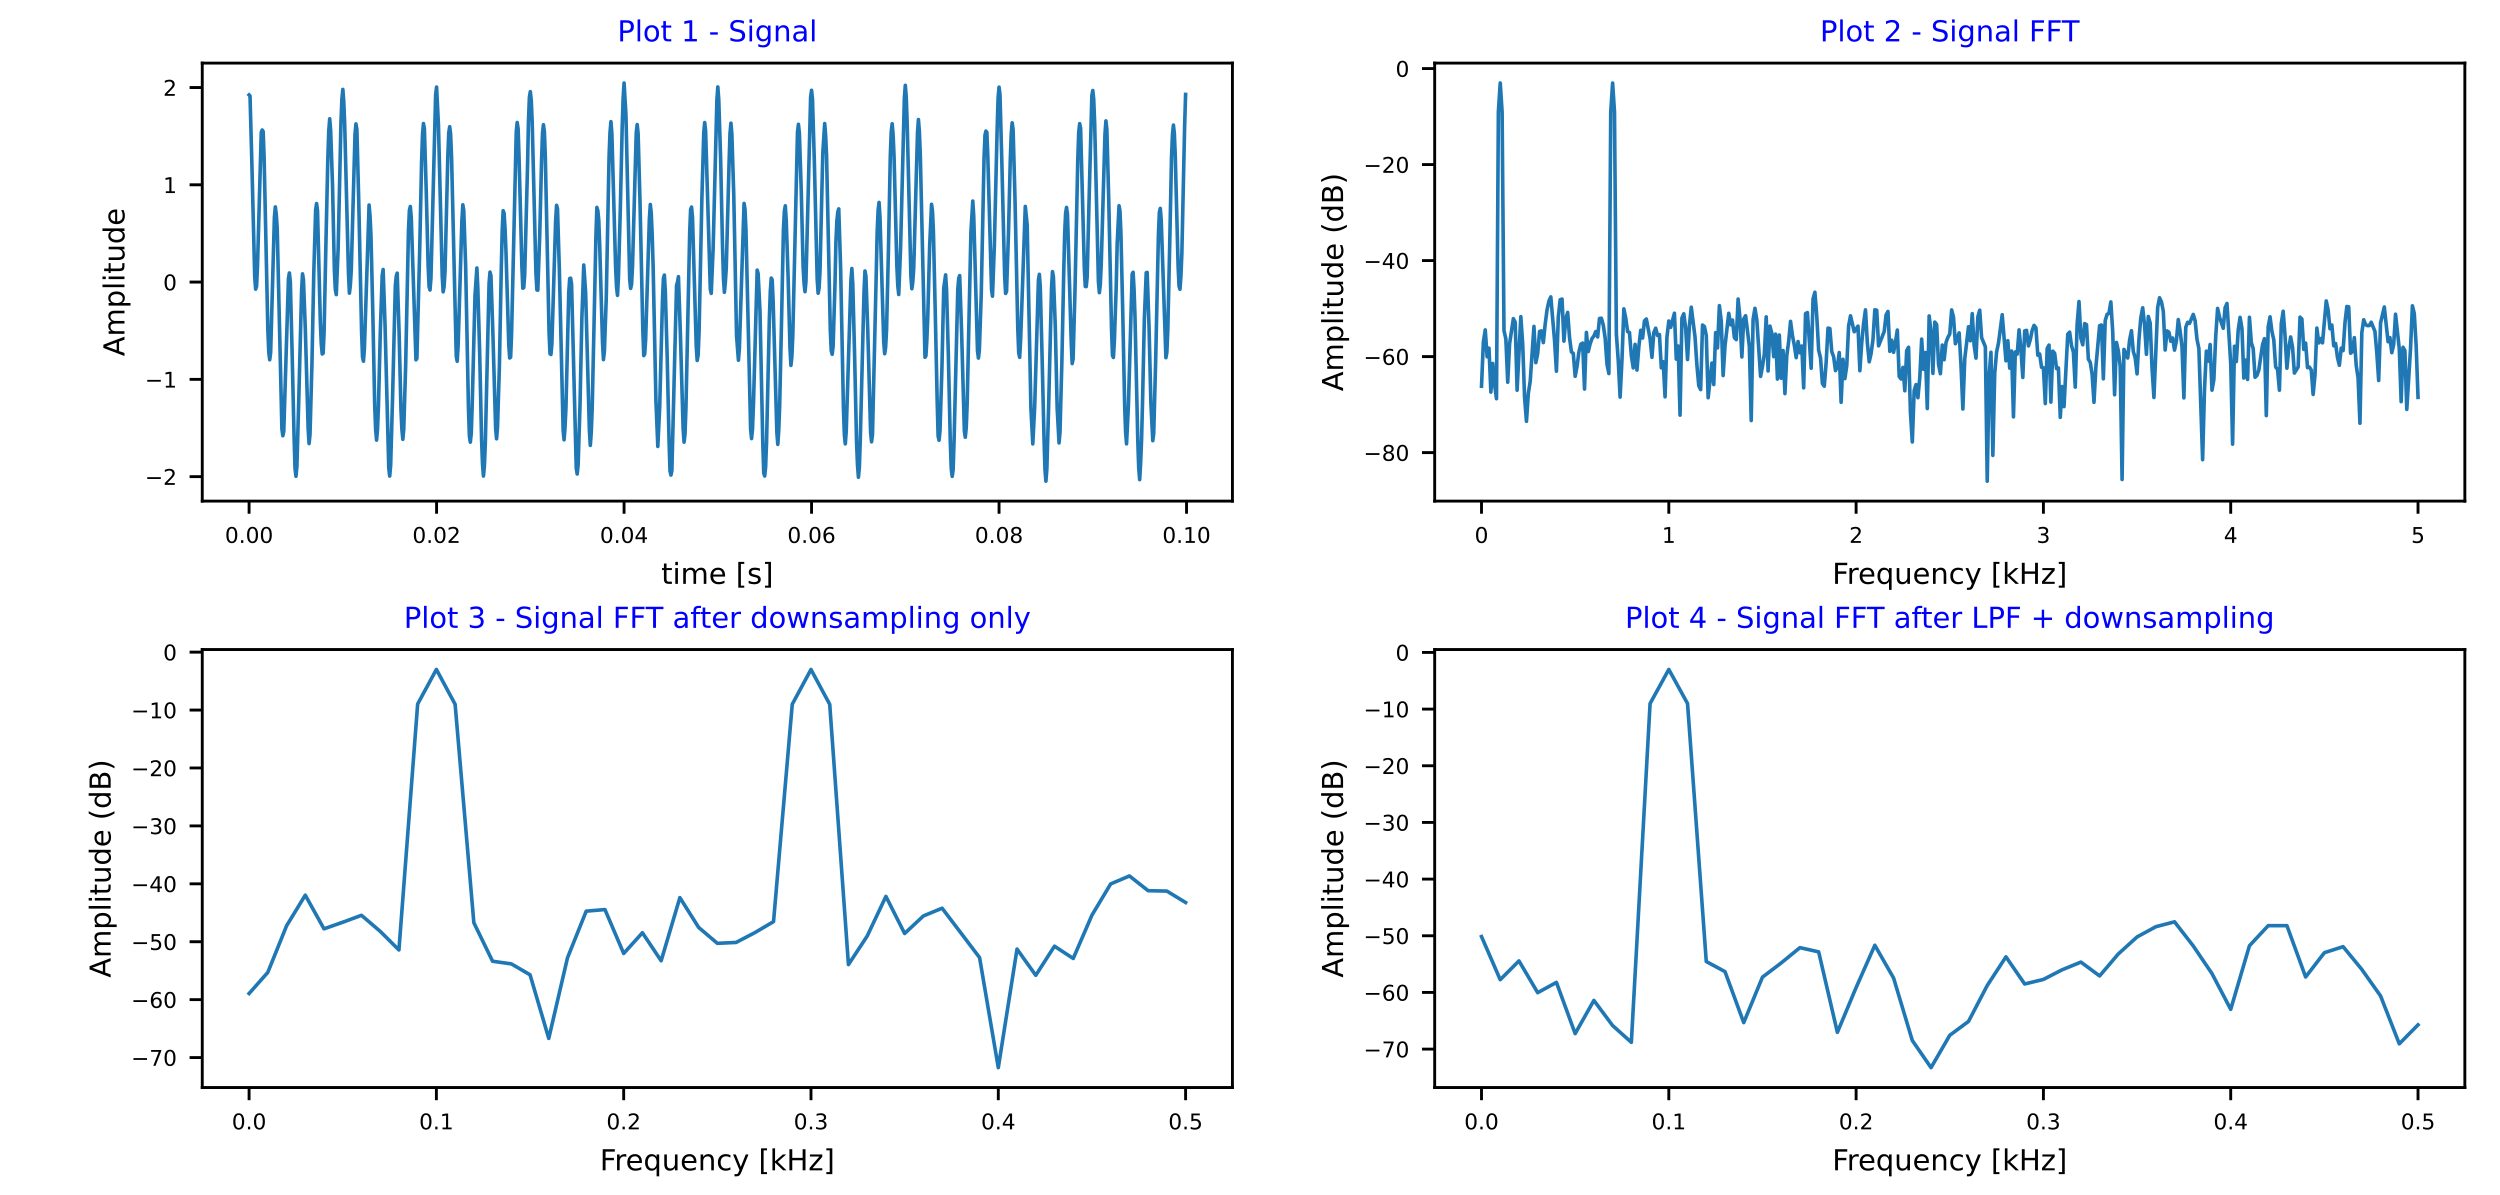<?xml version="1.0" encoding="utf-8" standalone="no"?>
<!DOCTYPE svg PUBLIC "-//W3C//DTD SVG 1.1//EN"
  "http://www.w3.org/Graphics/SVG/1.1/DTD/svg11.dtd">
<!-- Created with matplotlib (https://matplotlib.org/) -->
<svg height="330.48pt" version="1.1" viewBox="0 0 691.2 330.48" width="691.2pt" xmlns="http://www.w3.org/2000/svg" xmlns:xlink="http://www.w3.org/1999/xlink">
 <defs>
  <style type="text/css">*{stroke-linecap:butt;stroke-linejoin:round;}</style>
 </defs>
 <g id="figure_1">
  <g id="patch_1">
   <path d="M 0 330.48 
L 691.2 330.48 
L 691.2 0 
L 0 0 
z
" style="fill:#ffffff;"/>
  </g>
  <g id="axes_1">
   <g id="patch_2">
    <path d="M 55.92 138.542 
L 340.74 138.542 
L 340.74 17.442 
L 55.92 17.442 
z
" style="fill:#ffffff;"/>
   </g>
   <g id="matplotlib.axis_1">
    <g id="xtick_1">
     <g id="line2d_1">
      <defs>
       <path d="M 0 0 
L 0 3.5 
" id="m3dfaed9667" style="stroke:#000000;stroke-width:0.8;"/>
      </defs>
      <g>
       <use style="stroke:#000000;stroke-width:0.8;" x="68.866" xlink:href="#m3dfaed9667" y="138.542"/>
      </g>
     </g>
     <g id="text_1">
      <!-- 0.00 -->
      <g transform="translate(62.187 150.101)scale(0.06 -0.06)">
       <defs>
        <path d="M 31.781 66.406 
Q 24.172 66.406 20.328 58.906 
Q 16.5 51.422 16.5 36.375 
Q 16.5 21.391 20.328 13.891 
Q 24.172 6.391 31.781 6.391 
Q 39.453 6.391 43.281 13.891 
Q 47.125 21.391 47.125 36.375 
Q 47.125 51.422 43.281 58.906 
Q 39.453 66.406 31.781 66.406 
z
M 31.781 74.219 
Q 44.047 74.219 50.516 64.516 
Q 56.984 54.828 56.984 36.375 
Q 56.984 17.969 50.516 8.266 
Q 44.047 -1.422 31.781 -1.422 
Q 19.531 -1.422 13.062 8.266 
Q 6.594 17.969 6.594 36.375 
Q 6.594 54.828 13.062 64.516 
Q 19.531 74.219 31.781 74.219 
z
" id="DejaVuSans-48"/>
        <path d="M 10.688 12.406 
L 21 12.406 
L 21 0 
L 10.688 0 
z
" id="DejaVuSans-46"/>
       </defs>
       <use xlink:href="#DejaVuSans-48"/>
       <use x="63.623" xlink:href="#DejaVuSans-46"/>
       <use x="95.41" xlink:href="#DejaVuSans-48"/>
       <use x="159.033" xlink:href="#DejaVuSans-48"/>
      </g>
     </g>
    </g>
    <g id="xtick_2">
     <g id="line2d_2">
      <g>
       <use style="stroke:#000000;stroke-width:0.8;" x="120.704" xlink:href="#m3dfaed9667" y="138.542"/>
      </g>
     </g>
     <g id="text_2">
      <!-- 0.02 -->
      <g transform="translate(114.024 150.101)scale(0.06 -0.06)">
       <defs>
        <path d="M 19.188 8.297 
L 53.609 8.297 
L 53.609 0 
L 7.328 0 
L 7.328 8.297 
Q 12.938 14.109 22.625 23.891 
Q 32.328 33.688 34.812 36.531 
Q 39.547 41.844 41.422 45.531 
Q 43.312 49.219 43.312 52.781 
Q 43.312 58.594 39.234 62.25 
Q 35.156 65.922 28.609 65.922 
Q 23.969 65.922 18.812 64.312 
Q 13.672 62.703 7.812 59.422 
L 7.812 69.391 
Q 13.766 71.781 18.938 73 
Q 24.125 74.219 28.422 74.219 
Q 39.75 74.219 46.484 68.547 
Q 53.219 62.891 53.219 53.422 
Q 53.219 48.922 51.531 44.891 
Q 49.859 40.875 45.406 35.406 
Q 44.188 33.984 37.641 27.219 
Q 31.109 20.453 19.188 8.297 
z
" id="DejaVuSans-50"/>
       </defs>
       <use xlink:href="#DejaVuSans-48"/>
       <use x="63.623" xlink:href="#DejaVuSans-46"/>
       <use x="95.41" xlink:href="#DejaVuSans-48"/>
       <use x="159.033" xlink:href="#DejaVuSans-50"/>
      </g>
     </g>
    </g>
    <g id="xtick_3">
     <g id="line2d_3">
      <g>
       <use style="stroke:#000000;stroke-width:0.8;" x="172.541" xlink:href="#m3dfaed9667" y="138.542"/>
      </g>
     </g>
     <g id="text_3">
      <!-- 0.04 -->
      <g transform="translate(165.861 150.101)scale(0.06 -0.06)">
       <defs>
        <path d="M 37.797 64.312 
L 12.891 25.391 
L 37.797 25.391 
z
M 35.203 72.906 
L 47.609 72.906 
L 47.609 25.391 
L 58.016 25.391 
L 58.016 17.188 
L 47.609 17.188 
L 47.609 0 
L 37.797 0 
L 37.797 17.188 
L 4.891 17.188 
L 4.891 26.703 
z
" id="DejaVuSans-52"/>
       </defs>
       <use xlink:href="#DejaVuSans-48"/>
       <use x="63.623" xlink:href="#DejaVuSans-46"/>
       <use x="95.41" xlink:href="#DejaVuSans-48"/>
       <use x="159.033" xlink:href="#DejaVuSans-52"/>
      </g>
     </g>
    </g>
    <g id="xtick_4">
     <g id="line2d_4">
      <g>
       <use style="stroke:#000000;stroke-width:0.8;" x="224.378" xlink:href="#m3dfaed9667" y="138.542"/>
      </g>
     </g>
     <g id="text_4">
      <!-- 0.06 -->
      <g transform="translate(217.699 150.101)scale(0.06 -0.06)">
       <defs>
        <path d="M 33.016 40.375 
Q 26.375 40.375 22.484 35.828 
Q 18.609 31.297 18.609 23.391 
Q 18.609 15.531 22.484 10.953 
Q 26.375 6.391 33.016 6.391 
Q 39.656 6.391 43.531 10.953 
Q 47.406 15.531 47.406 23.391 
Q 47.406 31.297 43.531 35.828 
Q 39.656 40.375 33.016 40.375 
z
M 52.594 71.297 
L 52.594 62.312 
Q 48.875 64.062 45.094 64.984 
Q 41.312 65.922 37.594 65.922 
Q 27.828 65.922 22.672 59.328 
Q 17.531 52.734 16.797 39.406 
Q 19.672 43.656 24.016 45.922 
Q 28.375 48.188 33.594 48.188 
Q 44.578 48.188 50.953 41.516 
Q 57.328 34.859 57.328 23.391 
Q 57.328 12.156 50.688 5.359 
Q 44.047 -1.422 33.016 -1.422 
Q 20.359 -1.422 13.672 8.266 
Q 6.984 17.969 6.984 36.375 
Q 6.984 53.656 15.188 63.938 
Q 23.391 74.219 37.203 74.219 
Q 40.922 74.219 44.703 73.484 
Q 48.484 72.75 52.594 71.297 
z
" id="DejaVuSans-54"/>
       </defs>
       <use xlink:href="#DejaVuSans-48"/>
       <use x="63.623" xlink:href="#DejaVuSans-46"/>
       <use x="95.41" xlink:href="#DejaVuSans-48"/>
       <use x="159.033" xlink:href="#DejaVuSans-54"/>
      </g>
     </g>
    </g>
    <g id="xtick_5">
     <g id="line2d_5">
      <g>
       <use style="stroke:#000000;stroke-width:0.8;" x="276.216" xlink:href="#m3dfaed9667" y="138.542"/>
      </g>
     </g>
     <g id="text_5">
      <!-- 0.08 -->
      <g transform="translate(269.536 150.101)scale(0.06 -0.06)">
       <defs>
        <path d="M 31.781 34.625 
Q 24.75 34.625 20.719 30.859 
Q 16.703 27.094 16.703 20.516 
Q 16.703 13.922 20.719 10.156 
Q 24.75 6.391 31.781 6.391 
Q 38.812 6.391 42.859 10.172 
Q 46.922 13.969 46.922 20.516 
Q 46.922 27.094 42.891 30.859 
Q 38.875 34.625 31.781 34.625 
z
M 21.922 38.812 
Q 15.578 40.375 12.031 44.719 
Q 8.5 49.078 8.5 55.328 
Q 8.5 64.062 14.719 69.141 
Q 20.953 74.219 31.781 74.219 
Q 42.672 74.219 48.875 69.141 
Q 55.078 64.062 55.078 55.328 
Q 55.078 49.078 51.531 44.719 
Q 48 40.375 41.703 38.812 
Q 48.828 37.156 52.797 32.312 
Q 56.781 27.484 56.781 20.516 
Q 56.781 9.906 50.312 4.234 
Q 43.844 -1.422 31.781 -1.422 
Q 19.734 -1.422 13.25 4.234 
Q 6.781 9.906 6.781 20.516 
Q 6.781 27.484 10.781 32.312 
Q 14.797 37.156 21.922 38.812 
z
M 18.312 54.391 
Q 18.312 48.734 21.844 45.562 
Q 25.391 42.391 31.781 42.391 
Q 38.141 42.391 41.719 45.562 
Q 45.312 48.734 45.312 54.391 
Q 45.312 60.062 41.719 63.234 
Q 38.141 66.406 31.781 66.406 
Q 25.391 66.406 21.844 63.234 
Q 18.312 60.062 18.312 54.391 
z
" id="DejaVuSans-56"/>
       </defs>
       <use xlink:href="#DejaVuSans-48"/>
       <use x="63.623" xlink:href="#DejaVuSans-46"/>
       <use x="95.41" xlink:href="#DejaVuSans-48"/>
       <use x="159.033" xlink:href="#DejaVuSans-56"/>
      </g>
     </g>
    </g>
    <g id="xtick_6">
     <g id="line2d_6">
      <g>
       <use style="stroke:#000000;stroke-width:0.8;" x="328.053" xlink:href="#m3dfaed9667" y="138.542"/>
      </g>
     </g>
     <g id="text_6">
      <!-- 0.10 -->
      <g transform="translate(321.373 150.101)scale(0.06 -0.06)">
       <defs>
        <path d="M 12.406 8.297 
L 28.516 8.297 
L 28.516 63.922 
L 10.984 60.406 
L 10.984 69.391 
L 28.422 72.906 
L 38.281 72.906 
L 38.281 8.297 
L 54.391 8.297 
L 54.391 0 
L 12.406 0 
z
" id="DejaVuSans-49"/>
       </defs>
       <use xlink:href="#DejaVuSans-48"/>
       <use x="63.623" xlink:href="#DejaVuSans-46"/>
       <use x="95.41" xlink:href="#DejaVuSans-49"/>
       <use x="159.033" xlink:href="#DejaVuSans-48"/>
      </g>
     </g>
    </g>
    <g id="text_7">
     <!-- time [s] -->
     <g transform="translate(182.817 161.427)scale(0.08 -0.08)">
      <defs>
       <path d="M 18.312 70.219 
L 18.312 54.688 
L 36.812 54.688 
L 36.812 47.703 
L 18.312 47.703 
L 18.312 18.016 
Q 18.312 11.328 20.141 9.422 
Q 21.969 7.516 27.594 7.516 
L 36.812 7.516 
L 36.812 0 
L 27.594 0 
Q 17.188 0 13.234 3.875 
Q 9.281 7.766 9.281 18.016 
L 9.281 47.703 
L 2.688 47.703 
L 2.688 54.688 
L 9.281 54.688 
L 9.281 70.219 
z
" id="DejaVuSans-116"/>
       <path d="M 9.422 54.688 
L 18.406 54.688 
L 18.406 0 
L 9.422 0 
z
M 9.422 75.984 
L 18.406 75.984 
L 18.406 64.594 
L 9.422 64.594 
z
" id="DejaVuSans-105"/>
       <path d="M 52 44.188 
Q 55.375 50.25 60.062 53.125 
Q 64.75 56 71.094 56 
Q 79.641 56 84.281 50.016 
Q 88.922 44.047 88.922 33.016 
L 88.922 0 
L 79.891 0 
L 79.891 32.719 
Q 79.891 40.578 77.094 44.375 
Q 74.312 48.188 68.609 48.188 
Q 61.625 48.188 57.562 43.547 
Q 53.516 38.922 53.516 30.906 
L 53.516 0 
L 44.484 0 
L 44.484 32.719 
Q 44.484 40.625 41.703 44.406 
Q 38.922 48.188 33.109 48.188 
Q 26.219 48.188 22.156 43.531 
Q 18.109 38.875 18.109 30.906 
L 18.109 0 
L 9.078 0 
L 9.078 54.688 
L 18.109 54.688 
L 18.109 46.188 
Q 21.188 51.219 25.484 53.609 
Q 29.781 56 35.688 56 
Q 41.656 56 45.828 52.969 
Q 50 49.953 52 44.188 
z
" id="DejaVuSans-109"/>
       <path d="M 56.203 29.594 
L 56.203 25.203 
L 14.891 25.203 
Q 15.484 15.922 20.484 11.062 
Q 25.484 6.203 34.422 6.203 
Q 39.594 6.203 44.453 7.469 
Q 49.312 8.734 54.109 11.281 
L 54.109 2.781 
Q 49.266 0.734 44.188 -0.344 
Q 39.109 -1.422 33.891 -1.422 
Q 20.797 -1.422 13.156 6.188 
Q 5.516 13.812 5.516 26.812 
Q 5.516 40.234 12.766 48.109 
Q 20.016 56 32.328 56 
Q 43.359 56 49.781 48.891 
Q 56.203 41.797 56.203 29.594 
z
M 47.219 32.234 
Q 47.125 39.594 43.094 43.984 
Q 39.062 48.391 32.422 48.391 
Q 24.906 48.391 20.391 44.141 
Q 15.875 39.891 15.188 32.172 
z
" id="DejaVuSans-101"/>
       <path id="DejaVuSans-32"/>
       <path d="M 8.594 75.984 
L 29.297 75.984 
L 29.297 69 
L 17.578 69 
L 17.578 -6.203 
L 29.297 -6.203 
L 29.297 -13.188 
L 8.594 -13.188 
z
" id="DejaVuSans-91"/>
       <path d="M 44.281 53.078 
L 44.281 44.578 
Q 40.484 46.531 36.375 47.5 
Q 32.281 48.484 27.875 48.484 
Q 21.188 48.484 17.844 46.438 
Q 14.5 44.391 14.5 40.281 
Q 14.5 37.156 16.891 35.375 
Q 19.281 33.594 26.516 31.984 
L 29.594 31.297 
Q 39.156 29.25 43.188 25.516 
Q 47.219 21.781 47.219 15.094 
Q 47.219 7.469 41.188 3.016 
Q 35.156 -1.422 24.609 -1.422 
Q 20.219 -1.422 15.453 -0.562 
Q 10.688 0.297 5.422 2 
L 5.422 11.281 
Q 10.406 8.688 15.234 7.391 
Q 20.062 6.109 24.812 6.109 
Q 31.156 6.109 34.562 8.281 
Q 37.984 10.453 37.984 14.406 
Q 37.984 18.062 35.516 20.016 
Q 33.062 21.969 24.703 23.781 
L 21.578 24.516 
Q 13.234 26.266 9.516 29.906 
Q 5.812 33.547 5.812 39.891 
Q 5.812 47.609 11.281 51.797 
Q 16.75 56 26.812 56 
Q 31.781 56 36.172 55.266 
Q 40.578 54.547 44.281 53.078 
z
" id="DejaVuSans-115"/>
       <path d="M 30.422 75.984 
L 30.422 -13.188 
L 9.719 -13.188 
L 9.719 -6.203 
L 21.391 -6.203 
L 21.391 69 
L 9.719 69 
L 9.719 75.984 
z
" id="DejaVuSans-93"/>
      </defs>
      <use xlink:href="#DejaVuSans-116"/>
      <use x="39.209" xlink:href="#DejaVuSans-105"/>
      <use x="66.992" xlink:href="#DejaVuSans-109"/>
      <use x="164.404" xlink:href="#DejaVuSans-101"/>
      <use x="225.928" xlink:href="#DejaVuSans-32"/>
      <use x="257.715" xlink:href="#DejaVuSans-91"/>
      <use x="296.729" xlink:href="#DejaVuSans-115"/>
      <use x="348.828" xlink:href="#DejaVuSans-93"/>
     </g>
    </g>
   </g>
   <g id="matplotlib.axis_2">
    <g id="ytick_1">
     <g id="line2d_7">
      <defs>
       <path d="M 0 0 
L -3.5 0 
" id="mf88a5d361e" style="stroke:#000000;stroke-width:0.8;"/>
      </defs>
      <g>
       <use style="stroke:#000000;stroke-width:0.8;" x="55.92" xlink:href="#mf88a5d361e" y="131.778"/>
      </g>
     </g>
     <g id="text_8">
      <!-- −2 -->
      <g transform="translate(40.075 134.058)scale(0.06 -0.06)">
       <defs>
        <path d="M 10.594 35.5 
L 73.188 35.5 
L 73.188 27.203 
L 10.594 27.203 
z
" id="DejaVuSans-8722"/>
       </defs>
       <use xlink:href="#DejaVuSans-8722"/>
       <use x="83.789" xlink:href="#DejaVuSans-50"/>
      </g>
     </g>
    </g>
    <g id="ytick_2">
     <g id="line2d_8">
      <g>
       <use style="stroke:#000000;stroke-width:0.8;" x="55.92" xlink:href="#mf88a5d361e" y="104.883"/>
      </g>
     </g>
     <g id="text_9">
      <!-- −1 -->
      <g transform="translate(40.075 107.163)scale(0.06 -0.06)">
       <use xlink:href="#DejaVuSans-8722"/>
       <use x="83.789" xlink:href="#DejaVuSans-49"/>
      </g>
     </g>
    </g>
    <g id="ytick_3">
     <g id="line2d_9">
      <g>
       <use style="stroke:#000000;stroke-width:0.8;" x="55.92" xlink:href="#mf88a5d361e" y="77.988"/>
      </g>
     </g>
     <g id="text_10">
      <!-- 0 -->
      <g transform="translate(45.102 80.268)scale(0.06 -0.06)">
       <use xlink:href="#DejaVuSans-48"/>
      </g>
     </g>
    </g>
    <g id="ytick_4">
     <g id="line2d_10">
      <g>
       <use style="stroke:#000000;stroke-width:0.8;" x="55.92" xlink:href="#mf88a5d361e" y="51.093"/>
      </g>
     </g>
     <g id="text_11">
      <!-- 1 -->
      <g transform="translate(45.102 53.373)scale(0.06 -0.06)">
       <use xlink:href="#DejaVuSans-49"/>
      </g>
     </g>
    </g>
    <g id="ytick_5">
     <g id="line2d_11">
      <g>
       <use style="stroke:#000000;stroke-width:0.8;" x="55.92" xlink:href="#mf88a5d361e" y="24.198"/>
      </g>
     </g>
     <g id="text_12">
      <!-- 2 -->
      <g transform="translate(45.102 26.478)scale(0.06 -0.06)">
       <use xlink:href="#DejaVuSans-50"/>
      </g>
     </g>
    </g>
    <g id="text_13">
     <!-- Amplitude -->
     <g transform="translate(34.411 98.49)rotate(-90)scale(0.08 -0.08)">
      <defs>
       <path d="M 34.188 63.188 
L 20.797 26.906 
L 47.609 26.906 
z
M 28.609 72.906 
L 39.797 72.906 
L 67.578 0 
L 57.328 0 
L 50.688 18.703 
L 17.828 18.703 
L 11.188 0 
L 0.781 0 
z
" id="DejaVuSans-65"/>
       <path d="M 18.109 8.203 
L 18.109 -20.797 
L 9.078 -20.797 
L 9.078 54.688 
L 18.109 54.688 
L 18.109 46.391 
Q 20.953 51.266 25.266 53.625 
Q 29.594 56 35.594 56 
Q 45.562 56 51.781 48.094 
Q 58.016 40.188 58.016 27.297 
Q 58.016 14.406 51.781 6.484 
Q 45.562 -1.422 35.594 -1.422 
Q 29.594 -1.422 25.266 0.953 
Q 20.953 3.328 18.109 8.203 
z
M 48.688 27.297 
Q 48.688 37.203 44.609 42.844 
Q 40.531 48.484 33.406 48.484 
Q 26.266 48.484 22.188 42.844 
Q 18.109 37.203 18.109 27.297 
Q 18.109 17.391 22.188 11.75 
Q 26.266 6.109 33.406 6.109 
Q 40.531 6.109 44.609 11.75 
Q 48.688 17.391 48.688 27.297 
z
" id="DejaVuSans-112"/>
       <path d="M 9.422 75.984 
L 18.406 75.984 
L 18.406 0 
L 9.422 0 
z
" id="DejaVuSans-108"/>
       <path d="M 8.5 21.578 
L 8.5 54.688 
L 17.484 54.688 
L 17.484 21.922 
Q 17.484 14.156 20.5 10.266 
Q 23.531 6.391 29.594 6.391 
Q 36.859 6.391 41.078 11.031 
Q 45.312 15.672 45.312 23.688 
L 45.312 54.688 
L 54.297 54.688 
L 54.297 0 
L 45.312 0 
L 45.312 8.406 
Q 42.047 3.422 37.719 1 
Q 33.406 -1.422 27.688 -1.422 
Q 18.266 -1.422 13.375 4.438 
Q 8.5 10.297 8.5 21.578 
z
M 31.109 56 
z
" id="DejaVuSans-117"/>
       <path d="M 45.406 46.391 
L 45.406 75.984 
L 54.391 75.984 
L 54.391 0 
L 45.406 0 
L 45.406 8.203 
Q 42.578 3.328 38.25 0.953 
Q 33.938 -1.422 27.875 -1.422 
Q 17.969 -1.422 11.734 6.484 
Q 5.516 14.406 5.516 27.297 
Q 5.516 40.188 11.734 48.094 
Q 17.969 56 27.875 56 
Q 33.938 56 38.25 53.625 
Q 42.578 51.266 45.406 46.391 
z
M 14.797 27.297 
Q 14.797 17.391 18.875 11.75 
Q 22.953 6.109 30.078 6.109 
Q 37.203 6.109 41.297 11.75 
Q 45.406 17.391 45.406 27.297 
Q 45.406 37.203 41.297 42.844 
Q 37.203 48.484 30.078 48.484 
Q 22.953 48.484 18.875 42.844 
Q 14.797 37.203 14.797 27.297 
z
" id="DejaVuSans-100"/>
      </defs>
      <use xlink:href="#DejaVuSans-65"/>
      <use x="68.408" xlink:href="#DejaVuSans-109"/>
      <use x="165.82" xlink:href="#DejaVuSans-112"/>
      <use x="229.297" xlink:href="#DejaVuSans-108"/>
      <use x="257.08" xlink:href="#DejaVuSans-105"/>
      <use x="284.863" xlink:href="#DejaVuSans-116"/>
      <use x="324.072" xlink:href="#DejaVuSans-117"/>
      <use x="387.451" xlink:href="#DejaVuSans-100"/>
      <use x="450.928" xlink:href="#DejaVuSans-101"/>
     </g>
    </g>
   </g>
   <g id="line2d_12">
    <path clip-path="url(#p7967513697)" d="M 68.866 26.248 
L 69.126 26.514 
L 69.644 45.467 
L 70.421 76.434 
L 70.681 79.949 
L 70.94 79.162 
L 71.199 73.325 
L 72.236 36.55 
L 72.495 35.943 
L 72.754 36.323 
L 73.013 43.193 
L 74.05 91.076 
L 74.309 97.386 
L 74.568 99.467 
L 74.828 97.493 
L 75.864 60.036 
L 76.124 57.204 
L 76.383 59.23 
L 76.642 63.13 
L 77.938 118.599 
L 78.197 120.476 
L 78.456 119.303 
L 79.752 76.935 
L 80.011 75.468 
L 80.271 77.878 
L 80.789 98.564 
L 81.307 120.89 
L 81.567 129.511 
L 81.826 131.679 
L 82.085 128.988 
L 82.603 110.551 
L 83.381 80.447 
L 83.64 75.715 
L 83.899 77.35 
L 84.418 91.111 
L 85.195 118.456 
L 85.454 122.641 
L 85.713 120.042 
L 86.232 101.18 
L 86.75 75.65 
L 87.269 57.987 
L 87.528 56.278 
L 87.787 58.266 
L 88.565 89.017 
L 88.824 95.006 
L 89.083 97.872 
L 89.342 97.66 
L 89.601 91.95 
L 90.12 66.916 
L 90.638 43.879 
L 90.897 36.214 
L 91.156 32.84 
L 91.416 36.076 
L 91.934 51.101 
L 92.452 74.787 
L 92.712 80.02 
L 92.971 81.458 
L 93.489 68.691 
L 94.267 33.881 
L 94.526 27.399 
L 94.785 24.713 
L 95.044 28.091 
L 95.303 34.501 
L 96.34 75.427 
L 96.599 81.057 
L 96.859 78.953 
L 97.118 74.731 
L 98.154 37.126 
L 98.414 34.257 
L 98.673 35.858 
L 99.191 55.954 
L 99.969 91.692 
L 100.228 98.683 
L 100.487 99.864 
L 100.746 96.478 
L 102.042 56.686 
L 102.301 59.577 
L 102.561 65.008 
L 103.079 86.751 
L 103.597 112.016 
L 103.857 118.787 
L 104.116 121.687 
L 104.375 118.547 
L 104.634 112.289 
L 105.152 91.556 
L 105.671 76.146 
L 105.93 74.517 
L 106.448 89.566 
L 107.485 129.394 
L 107.744 131.624 
L 108.004 128.766 
L 108.522 110.379 
L 109.299 79.042 
L 109.559 76.346 
L 109.818 75.521 
L 110.336 91.77 
L 110.855 113.206 
L 111.114 118.698 
L 111.373 121.465 
L 111.632 118.625 
L 112.151 101.24 
L 112.928 63.901 
L 113.187 58.175 
L 113.446 57.094 
L 113.706 60.168 
L 115.002 99.482 
L 115.261 99.122 
L 116.038 69.109 
L 116.557 44.815 
L 116.816 37.169 
L 117.075 34.157 
L 117.334 35.603 
L 117.853 53.017 
L 118.371 73.504 
L 118.63 79.256 
L 118.889 80.184 
L 119.149 76.866 
L 120.444 26.211 
L 120.704 24.071 
L 121.222 34.505 
L 122.259 76.193 
L 122.518 80.681 
L 122.777 79.332 
L 123.036 75.089 
L 123.814 43.228 
L 124.073 36.712 
L 124.332 35.03 
L 124.591 37.141 
L 124.851 43.582 
L 126.147 98.503 
L 126.406 99.883 
L 126.665 95.443 
L 127.702 61.014 
L 127.961 56.625 
L 128.22 58.217 
L 128.738 73.391 
L 129.516 112.732 
L 129.775 120.512 
L 130.034 122.245 
L 130.294 119.832 
L 130.553 112.018 
L 131.33 81.625 
L 131.849 74.091 
L 132.108 79.656 
L 132.626 97.766 
L 133.145 121.478 
L 133.404 128.34 
L 133.663 131.612 
L 133.922 128.915 
L 134.181 122.536 
L 135.218 78.277 
L 135.477 75.225 
L 135.736 76.255 
L 136.255 91.607 
L 137.032 118.43 
L 137.292 121.316 
L 137.551 118.157 
L 138.069 101.423 
L 138.588 74.5 
L 138.847 63.779 
L 139.106 58.259 
L 139.365 58.933 
L 139.624 62.982 
L 139.883 69.305 
L 140.661 95.15 
L 140.92 98.98 
L 141.179 98.75 
L 141.439 92.328 
L 142.735 36.411 
L 142.994 33.867 
L 143.253 35.663 
L 143.512 43.711 
L 144.29 73.688 
L 144.549 79.687 
L 144.808 79.528 
L 145.067 75.992 
L 145.845 46.221 
L 146.104 33.714 
L 146.363 26.929 
L 146.622 25.341 
L 146.881 27.728 
L 147.141 33.797 
L 148.177 75.66 
L 148.437 80.162 
L 148.696 80.238 
L 149.214 65.318 
L 149.733 44.424 
L 149.992 36.747 
L 150.251 34.483 
L 150.51 36.435 
L 150.769 43.288 
L 151.806 92.086 
L 152.065 97.804 
L 152.324 98.018 
L 152.584 95.079 
L 153.62 61.001 
L 153.88 56.757 
L 154.139 57.744 
L 154.657 74.841 
L 155.694 118.922 
L 155.953 121.606 
L 156.212 118.26 
L 156.471 112.816 
L 157.249 80.862 
L 157.508 77.017 
L 157.767 76.91 
L 158.027 78.531 
L 159.322 129.419 
L 159.582 131.05 
L 159.841 128.551 
L 160.359 112.021 
L 160.878 87.85 
L 161.396 73.269 
L 161.914 80.828 
L 162.951 118.91 
L 163.21 123.142 
L 163.469 119.61 
L 163.729 112.885 
L 164.247 89.217 
L 164.765 65.024 
L 165.025 57.343 
L 165.284 58.23 
L 165.543 60.841 
L 165.802 67.697 
L 166.58 94.655 
L 166.839 99.427 
L 167.098 97.245 
L 167.616 82.425 
L 168.394 43.29 
L 168.653 36.597 
L 168.912 33.631 
L 169.172 36.964 
L 170.208 74.076 
L 170.467 79.453 
L 170.727 81.659 
L 170.986 76.668 
L 171.504 57.799 
L 172.023 35.178 
L 172.282 27.146 
L 172.541 22.947 
L 173.059 31.623 
L 174.096 77.204 
L 174.355 79.744 
L 174.614 78.583 
L 174.874 73.694 
L 175.91 36.728 
L 176.17 34.444 
L 176.429 36.987 
L 176.947 55.741 
L 177.725 91.176 
L 177.984 98.323 
L 178.243 97.894 
L 178.502 93.977 
L 179.021 77.154 
L 179.539 60.452 
L 179.798 56.534 
L 180.057 58.921 
L 180.317 64.858 
L 180.576 73.675 
L 181.353 110.781 
L 181.872 123.435 
L 182.39 112.596 
L 183.168 82.77 
L 183.427 76.931 
L 183.686 76.049 
L 183.945 80.385 
L 184.464 98.677 
L 184.982 121.941 
L 185.241 130.226 
L 185.5 131.354 
L 185.759 130.147 
L 186.537 99.039 
L 187.055 78.872 
L 187.315 78 
L 187.574 76.493 
L 188.092 91.662 
L 188.87 118.532 
L 189.129 122.247 
L 189.388 120.09 
L 189.647 112.838 
L 190.684 64.302 
L 190.943 57.92 
L 191.202 57.256 
L 191.462 60.099 
L 192.498 95.773 
L 192.757 99.664 
L 193.017 98.212 
L 193.276 91.875 
L 194.053 55.019 
L 194.572 36.754 
L 194.831 33.883 
L 195.09 36.276 
L 196.386 79.932 
L 196.645 81.115 
L 197.164 68.805 
L 198.2 27.733 
L 198.46 24.034 
L 198.719 27.475 
L 199.237 43.812 
L 199.756 67.833 
L 200.015 76.863 
L 200.274 80.82 
L 200.533 78.169 
L 200.792 74.247 
L 201.57 45.28 
L 201.829 36.885 
L 202.088 34.045 
L 202.347 37.066 
L 202.866 53.733 
L 203.643 92.878 
L 204.162 99.596 
L 204.421 96.353 
L 205.717 56.239 
L 205.976 57.854 
L 206.235 63.323 
L 207.531 118.623 
L 207.79 121.262 
L 208.049 118.673 
L 208.309 112.006 
L 209.345 74.682 
L 209.605 75.599 
L 210.123 86.046 
L 210.901 122.803 
L 211.16 130.772 
L 211.419 131.611 
L 211.678 129.128 
L 211.937 122.183 
L 212.715 88.079 
L 212.974 80.539 
L 213.233 76.885 
L 213.492 77.397 
L 213.752 83.186 
L 214.788 119.633 
L 215.048 122.867 
L 215.307 118.956 
L 215.566 112.109 
L 216.084 88.514 
L 216.603 63.478 
L 216.862 58.396 
L 217.121 56.902 
L 217.38 61 
L 217.899 76.742 
L 218.417 96.298 
L 218.676 101.025 
L 218.935 98.589 
L 219.195 92.684 
L 220.49 36.532 
L 220.75 34.366 
L 221.009 36.799 
L 221.527 52.629 
L 222.046 73.784 
L 222.305 78.337 
L 222.564 80.654 
L 222.823 77.922 
L 224.119 26.896 
L 224.378 24.961 
L 224.637 27.401 
L 225.156 44.918 
L 225.933 77.161 
L 226.193 81.066 
L 226.452 79.699 
L 226.711 75.048 
L 227.488 42.207 
L 228.007 34.162 
L 228.266 37.303 
L 228.525 42.952 
L 229.562 91.169 
L 229.821 96.972 
L 230.08 97.952 
L 230.34 95.753 
L 230.858 78.559 
L 231.117 66.822 
L 231.376 61.109 
L 231.635 58.608 
L 231.895 57.75 
L 232.413 74.067 
L 233.191 112.844 
L 233.45 120.214 
L 233.709 122.723 
L 233.968 119.249 
L 235.264 77.479 
L 235.523 74.237 
L 235.782 78.676 
L 236.301 99.139 
L 236.819 122.224 
L 237.078 128.573 
L 237.338 131.946 
L 237.597 129.192 
L 237.856 121.354 
L 238.893 80.272 
L 239.152 74.914 
L 239.411 76.367 
L 239.929 91.582 
L 240.707 119.558 
L 240.966 122.159 
L 241.225 120.175 
L 242.262 75.689 
L 242.521 64.025 
L 242.78 58.175 
L 243.04 55.967 
L 243.299 60.057 
L 244.336 94.663 
L 244.595 97.797 
L 244.854 96.07 
L 245.113 91.298 
L 245.632 69.17 
L 246.15 43.139 
L 246.409 36.386 
L 246.668 34.219 
L 246.927 37.28 
L 247.187 43.26 
L 247.964 73.619 
L 248.223 79.022 
L 248.483 81.426 
L 249.001 68.23 
L 250.038 27.131 
L 250.297 23.586 
L 250.556 26.857 
L 250.815 34.002 
L 251.852 76.474 
L 252.111 79.827 
L 252.37 77.956 
L 252.63 74.084 
L 253.666 36.796 
L 253.925 33.043 
L 254.185 36.243 
L 254.444 42.718 
L 255.74 98.785 
L 255.999 98.378 
L 256.258 93.899 
L 256.517 87.415 
L 257.036 67.82 
L 257.554 56.484 
L 257.813 58.335 
L 258.072 64.141 
L 258.591 86.913 
L 259.109 110.836 
L 259.368 120.592 
L 259.628 121.723 
L 259.887 119.152 
L 260.405 102.457 
L 260.924 79.693 
L 261.442 75.996 
L 261.701 80.018 
L 262.219 98.9 
L 262.738 122.14 
L 262.997 129.519 
L 263.256 131.703 
L 263.515 130.01 
L 263.775 122.053 
L 264.811 79.931 
L 265.071 76.911 
L 265.33 76.196 
L 265.848 91.362 
L 266.626 119.168 
L 266.885 120.884 
L 267.144 118.259 
L 267.403 111.674 
L 267.922 87.6 
L 268.44 64.124 
L 268.958 55.587 
L 269.217 59.738 
L 270.254 96.958 
L 270.513 99.002 
L 270.773 96.78 
L 271.291 81.459 
L 272.069 43.793 
L 272.328 37.33 
L 272.587 36.243 
L 272.846 36.571 
L 273.105 43.136 
L 274.142 80.05 
L 274.401 81.893 
L 274.92 67.865 
L 275.697 35.334 
L 275.956 27.039 
L 276.216 24.094 
L 276.475 26.135 
L 276.993 45.06 
L 277.771 76.504 
L 278.03 81.138 
L 278.289 80.558 
L 278.807 65.017 
L 279.326 44.164 
L 279.585 37.026 
L 279.844 33.954 
L 280.103 35.842 
L 280.622 54.775 
L 281.399 91.042 
L 281.658 97.596 
L 281.918 98.795 
L 282.177 94.099 
L 283.473 57.062 
L 283.991 62.166 
L 285.028 112.91 
L 285.546 122.738 
L 286.065 112.586 
L 287.101 77.47 
L 287.361 75.844 
L 287.62 79.335 
L 288.138 99.528 
L 288.656 121.369 
L 288.916 129.872 
L 289.175 133.037 
L 289.434 129.644 
L 289.952 111.3 
L 290.73 79.528 
L 290.989 75.093 
L 291.248 76.54 
L 291.767 90.243 
L 292.285 112.877 
L 292.803 122.466 
L 293.063 119.548 
L 293.581 100.279 
L 294.099 75.333 
L 294.359 64.637 
L 294.618 58.937 
L 294.877 57.347 
L 295.136 59.272 
L 296.173 94.582 
L 296.432 100.522 
L 296.691 99.252 
L 297.21 80.454 
L 297.987 44.049 
L 298.246 36.558 
L 298.506 34.189 
L 298.765 35.448 
L 299.801 74.308 
L 300.061 79.205 
L 300.32 79.239 
L 300.579 76.55 
L 301.097 55.689 
L 301.875 26.421 
L 302.134 25.02 
L 302.393 27.501 
L 302.653 34.135 
L 303.689 77.855 
L 303.948 80.925 
L 304.208 78.723 
L 304.467 73.103 
L 305.504 37.037 
L 305.763 33.422 
L 306.022 35.796 
L 306.54 55.066 
L 307.318 91.105 
L 307.577 98.325 
L 307.836 98.837 
L 308.095 94.456 
L 308.614 79.158 
L 308.873 67.452 
L 309.391 56.879 
L 309.651 58.294 
L 309.91 64.473 
L 310.428 86.919 
L 310.947 112.097 
L 311.206 119.516 
L 311.465 122.719 
L 311.983 112.119 
L 313.02 75.749 
L 313.279 75.274 
L 313.538 79.858 
L 313.798 87.399 
L 314.575 121.815 
L 314.834 129.456 
L 315.094 132.609 
L 315.353 128.189 
L 315.612 121.8 
L 315.871 111.859 
L 316.389 88.146 
L 316.908 75.408 
L 317.167 75.314 
L 317.685 90.369 
L 318.204 111.597 
L 318.722 121.842 
L 318.981 119.836 
L 319.5 100.448 
L 320.277 64.958 
L 320.536 58.722 
L 320.796 57.618 
L 321.055 60.885 
L 322.351 98.894 
L 322.61 97.413 
L 322.869 91.381 
L 323.387 68.231 
L 323.906 43.286 
L 324.165 37.194 
L 324.424 34.583 
L 324.683 36.863 
L 324.943 43.231 
L 325.72 73.6 
L 325.979 79.075 
L 326.239 79.97 
L 326.498 76.328 
L 326.757 70.104 
L 327.534 34.531 
L 327.794 26.113 
L 327.794 26.113 
" style="fill:none;stroke:#1f77b4;stroke-linecap:square;"/>
   </g>
   <g id="patch_3">
    <path d="M 55.92 138.542 
L 55.92 17.442 
" style="fill:none;stroke:#000000;stroke-linecap:square;stroke-linejoin:miter;stroke-width:0.8;"/>
   </g>
   <g id="patch_4">
    <path d="M 340.74 138.542 
L 340.74 17.442 
" style="fill:none;stroke:#000000;stroke-linecap:square;stroke-linejoin:miter;stroke-width:0.8;"/>
   </g>
   <g id="patch_5">
    <path d="M 55.92 138.542 
L 340.74 138.542 
" style="fill:none;stroke:#000000;stroke-linecap:square;stroke-linejoin:miter;stroke-width:0.8;"/>
   </g>
   <g id="patch_6">
    <path d="M 55.92 17.442 
L 340.74 17.442 
" style="fill:none;stroke:#000000;stroke-linecap:square;stroke-linejoin:miter;stroke-width:0.8;"/>
   </g>
   <g id="text_14">
    <!-- Plot 1 - Signal -->
    <g style="fill:#0000ff;" transform="translate(170.702 11.442)scale(0.08 -0.08)">
     <defs>
      <path d="M 19.672 64.797 
L 19.672 37.406 
L 32.078 37.406 
Q 38.969 37.406 42.719 40.969 
Q 46.484 44.531 46.484 51.125 
Q 46.484 57.672 42.719 61.234 
Q 38.969 64.797 32.078 64.797 
z
M 9.812 72.906 
L 32.078 72.906 
Q 44.344 72.906 50.609 67.359 
Q 56.891 61.812 56.891 51.125 
Q 56.891 40.328 50.609 34.812 
Q 44.344 29.297 32.078 29.297 
L 19.672 29.297 
L 19.672 0 
L 9.812 0 
z
" id="DejaVuSans-80"/>
      <path d="M 30.609 48.391 
Q 23.391 48.391 19.188 42.75 
Q 14.984 37.109 14.984 27.297 
Q 14.984 17.484 19.156 11.844 
Q 23.344 6.203 30.609 6.203 
Q 37.797 6.203 41.984 11.859 
Q 46.188 17.531 46.188 27.297 
Q 46.188 37.016 41.984 42.703 
Q 37.797 48.391 30.609 48.391 
z
M 30.609 56 
Q 42.328 56 49.016 48.375 
Q 55.719 40.766 55.719 27.297 
Q 55.719 13.875 49.016 6.219 
Q 42.328 -1.422 30.609 -1.422 
Q 18.844 -1.422 12.172 6.219 
Q 5.516 13.875 5.516 27.297 
Q 5.516 40.766 12.172 48.375 
Q 18.844 56 30.609 56 
z
" id="DejaVuSans-111"/>
      <path d="M 4.891 31.391 
L 31.203 31.391 
L 31.203 23.391 
L 4.891 23.391 
z
" id="DejaVuSans-45"/>
      <path d="M 53.516 70.516 
L 53.516 60.891 
Q 47.906 63.578 42.922 64.891 
Q 37.938 66.219 33.297 66.219 
Q 25.25 66.219 20.875 63.094 
Q 16.5 59.969 16.5 54.203 
Q 16.5 49.359 19.406 46.891 
Q 22.312 44.438 30.422 42.922 
L 36.375 41.703 
Q 47.406 39.594 52.656 34.297 
Q 57.906 29 57.906 20.125 
Q 57.906 9.516 50.797 4.047 
Q 43.703 -1.422 29.984 -1.422 
Q 24.812 -1.422 18.969 -0.25 
Q 13.141 0.922 6.891 3.219 
L 6.891 13.375 
Q 12.891 10.016 18.656 8.297 
Q 24.422 6.594 29.984 6.594 
Q 38.422 6.594 43.016 9.906 
Q 47.609 13.234 47.609 19.391 
Q 47.609 24.75 44.312 27.781 
Q 41.016 30.812 33.5 32.328 
L 27.484 33.5 
Q 16.453 35.688 11.516 40.375 
Q 6.594 45.062 6.594 53.422 
Q 6.594 63.094 13.406 68.656 
Q 20.219 74.219 32.172 74.219 
Q 37.312 74.219 42.625 73.281 
Q 47.953 72.359 53.516 70.516 
z
" id="DejaVuSans-83"/>
      <path d="M 45.406 27.984 
Q 45.406 37.75 41.375 43.109 
Q 37.359 48.484 30.078 48.484 
Q 22.859 48.484 18.828 43.109 
Q 14.797 37.75 14.797 27.984 
Q 14.797 18.266 18.828 12.891 
Q 22.859 7.516 30.078 7.516 
Q 37.359 7.516 41.375 12.891 
Q 45.406 18.266 45.406 27.984 
z
M 54.391 6.781 
Q 54.391 -7.172 48.188 -13.984 
Q 42 -20.797 29.203 -20.797 
Q 24.469 -20.797 20.266 -20.094 
Q 16.062 -19.391 12.109 -17.922 
L 12.109 -9.188 
Q 16.062 -11.328 19.922 -12.344 
Q 23.781 -13.375 27.781 -13.375 
Q 36.625 -13.375 41.016 -8.766 
Q 45.406 -4.156 45.406 5.172 
L 45.406 9.625 
Q 42.625 4.781 38.281 2.391 
Q 33.938 0 27.875 0 
Q 17.828 0 11.672 7.656 
Q 5.516 15.328 5.516 27.984 
Q 5.516 40.672 11.672 48.328 
Q 17.828 56 27.875 56 
Q 33.938 56 38.281 53.609 
Q 42.625 51.219 45.406 46.391 
L 45.406 54.688 
L 54.391 54.688 
z
" id="DejaVuSans-103"/>
      <path d="M 54.891 33.016 
L 54.891 0 
L 45.906 0 
L 45.906 32.719 
Q 45.906 40.484 42.875 44.328 
Q 39.844 48.188 33.797 48.188 
Q 26.516 48.188 22.312 43.547 
Q 18.109 38.922 18.109 30.906 
L 18.109 0 
L 9.078 0 
L 9.078 54.688 
L 18.109 54.688 
L 18.109 46.188 
Q 21.344 51.125 25.703 53.562 
Q 30.078 56 35.797 56 
Q 45.219 56 50.047 50.172 
Q 54.891 44.344 54.891 33.016 
z
" id="DejaVuSans-110"/>
      <path d="M 34.281 27.484 
Q 23.391 27.484 19.188 25 
Q 14.984 22.516 14.984 16.5 
Q 14.984 11.719 18.141 8.906 
Q 21.297 6.109 26.703 6.109 
Q 34.188 6.109 38.703 11.406 
Q 43.219 16.703 43.219 25.484 
L 43.219 27.484 
z
M 52.203 31.203 
L 52.203 0 
L 43.219 0 
L 43.219 8.297 
Q 40.141 3.328 35.547 0.953 
Q 30.953 -1.422 24.312 -1.422 
Q 15.922 -1.422 10.953 3.297 
Q 6 8.016 6 15.922 
Q 6 25.141 12.172 29.828 
Q 18.359 34.516 30.609 34.516 
L 43.219 34.516 
L 43.219 35.406 
Q 43.219 41.609 39.141 45 
Q 35.062 48.391 27.688 48.391 
Q 23 48.391 18.547 47.266 
Q 14.109 46.141 10.016 43.891 
L 10.016 52.203 
Q 14.938 54.109 19.578 55.047 
Q 24.219 56 28.609 56 
Q 40.484 56 46.344 49.844 
Q 52.203 43.703 52.203 31.203 
z
" id="DejaVuSans-97"/>
     </defs>
     <use xlink:href="#DejaVuSans-80"/>
     <use x="60.303" xlink:href="#DejaVuSans-108"/>
     <use x="88.086" xlink:href="#DejaVuSans-111"/>
     <use x="149.268" xlink:href="#DejaVuSans-116"/>
     <use x="188.477" xlink:href="#DejaVuSans-32"/>
     <use x="220.264" xlink:href="#DejaVuSans-49"/>
     <use x="283.887" xlink:href="#DejaVuSans-32"/>
     <use x="315.674" xlink:href="#DejaVuSans-45"/>
     <use x="351.758" xlink:href="#DejaVuSans-32"/>
     <use x="383.545" xlink:href="#DejaVuSans-83"/>
     <use x="447.021" xlink:href="#DejaVuSans-105"/>
     <use x="474.805" xlink:href="#DejaVuSans-103"/>
     <use x="538.281" xlink:href="#DejaVuSans-110"/>
     <use x="601.66" xlink:href="#DejaVuSans-97"/>
     <use x="662.939" xlink:href="#DejaVuSans-108"/>
    </g>
   </g>
  </g>
  <g id="axes_2">
   <g id="patch_7">
    <path d="M 396.66 138.542 
L 681.48 138.542 
L 681.48 17.442 
L 396.66 17.442 
z
" style="fill:#ffffff;"/>
   </g>
   <g id="matplotlib.axis_3">
    <g id="xtick_7">
     <g id="line2d_13">
      <g>
       <use style="stroke:#000000;stroke-width:0.8;" x="409.606" xlink:href="#m3dfaed9667" y="138.542"/>
      </g>
     </g>
     <g id="text_15">
      <!-- 0 -->
      <g transform="translate(407.698 150.101)scale(0.06 -0.06)">
       <use xlink:href="#DejaVuSans-48"/>
      </g>
     </g>
    </g>
    <g id="xtick_8">
     <g id="line2d_14">
      <g>
       <use style="stroke:#000000;stroke-width:0.8;" x="461.392" xlink:href="#m3dfaed9667" y="138.542"/>
      </g>
     </g>
     <g id="text_16">
      <!-- 1 -->
      <g transform="translate(459.483 150.101)scale(0.06 -0.06)">
       <use xlink:href="#DejaVuSans-49"/>
      </g>
     </g>
    </g>
    <g id="xtick_9">
     <g id="line2d_15">
      <g>
       <use style="stroke:#000000;stroke-width:0.8;" x="513.177" xlink:href="#m3dfaed9667" y="138.542"/>
      </g>
     </g>
     <g id="text_17">
      <!-- 2 -->
      <g transform="translate(511.269 150.101)scale(0.06 -0.06)">
       <use xlink:href="#DejaVuSans-50"/>
      </g>
     </g>
    </g>
    <g id="xtick_10">
     <g id="line2d_16">
      <g>
       <use style="stroke:#000000;stroke-width:0.8;" x="564.963" xlink:href="#m3dfaed9667" y="138.542"/>
      </g>
     </g>
     <g id="text_18">
      <!-- 3 -->
      <g transform="translate(563.054 150.101)scale(0.06 -0.06)">
       <defs>
        <path d="M 40.578 39.312 
Q 47.656 37.797 51.625 33 
Q 55.609 28.219 55.609 21.188 
Q 55.609 10.406 48.188 4.484 
Q 40.766 -1.422 27.094 -1.422 
Q 22.516 -1.422 17.656 -0.516 
Q 12.797 0.391 7.625 2.203 
L 7.625 11.719 
Q 11.719 9.328 16.594 8.109 
Q 21.484 6.891 26.812 6.891 
Q 36.078 6.891 40.938 10.547 
Q 45.797 14.203 45.797 21.188 
Q 45.797 27.641 41.281 31.266 
Q 36.766 34.906 28.719 34.906 
L 20.219 34.906 
L 20.219 43.016 
L 29.109 43.016 
Q 36.375 43.016 40.234 45.922 
Q 44.094 48.828 44.094 54.297 
Q 44.094 59.906 40.109 62.906 
Q 36.141 65.922 28.719 65.922 
Q 24.656 65.922 20.016 65.031 
Q 15.375 64.156 9.812 62.312 
L 9.812 71.094 
Q 15.438 72.656 20.344 73.438 
Q 25.25 74.219 29.594 74.219 
Q 40.828 74.219 47.359 69.109 
Q 53.906 64.016 53.906 55.328 
Q 53.906 49.266 50.438 45.094 
Q 46.969 40.922 40.578 39.312 
z
" id="DejaVuSans-51"/>
       </defs>
       <use xlink:href="#DejaVuSans-51"/>
      </g>
     </g>
    </g>
    <g id="xtick_11">
     <g id="line2d_17">
      <g>
       <use style="stroke:#000000;stroke-width:0.8;" x="616.748" xlink:href="#m3dfaed9667" y="138.542"/>
      </g>
     </g>
     <g id="text_19">
      <!-- 4 -->
      <g transform="translate(614.839 150.101)scale(0.06 -0.06)">
       <use xlink:href="#DejaVuSans-52"/>
      </g>
     </g>
    </g>
    <g id="xtick_12">
     <g id="line2d_18">
      <g>
       <use style="stroke:#000000;stroke-width:0.8;" x="668.534" xlink:href="#m3dfaed9667" y="138.542"/>
      </g>
     </g>
     <g id="text_20">
      <!-- 5 -->
      <g transform="translate(666.625 150.101)scale(0.06 -0.06)">
       <defs>
        <path d="M 10.797 72.906 
L 49.516 72.906 
L 49.516 64.594 
L 19.828 64.594 
L 19.828 46.734 
Q 21.969 47.469 24.109 47.828 
Q 26.266 48.188 28.422 48.188 
Q 40.625 48.188 47.75 41.5 
Q 54.891 34.812 54.891 23.391 
Q 54.891 11.625 47.562 5.094 
Q 40.234 -1.422 26.906 -1.422 
Q 22.312 -1.422 17.547 -0.641 
Q 12.797 0.141 7.719 1.703 
L 7.719 11.625 
Q 12.109 9.234 16.797 8.062 
Q 21.484 6.891 26.703 6.891 
Q 35.156 6.891 40.078 11.328 
Q 45.016 15.766 45.016 23.391 
Q 45.016 31 40.078 35.438 
Q 35.156 39.891 26.703 39.891 
Q 22.75 39.891 18.812 39.016 
Q 14.891 38.141 10.797 36.281 
z
" id="DejaVuSans-53"/>
       </defs>
       <use xlink:href="#DejaVuSans-53"/>
      </g>
     </g>
    </g>
    <g id="text_21">
     <!-- Frequency [kHz] -->
     <g transform="translate(506.59 161.427)scale(0.08 -0.08)">
      <defs>
       <path d="M 9.812 72.906 
L 51.703 72.906 
L 51.703 64.594 
L 19.672 64.594 
L 19.672 43.109 
L 48.578 43.109 
L 48.578 34.812 
L 19.672 34.812 
L 19.672 0 
L 9.812 0 
z
" id="DejaVuSans-70"/>
       <path d="M 41.109 46.297 
Q 39.594 47.172 37.812 47.578 
Q 36.031 48 33.891 48 
Q 26.266 48 22.188 43.047 
Q 18.109 38.094 18.109 28.812 
L 18.109 0 
L 9.078 0 
L 9.078 54.688 
L 18.109 54.688 
L 18.109 46.188 
Q 20.953 51.172 25.484 53.578 
Q 30.031 56 36.531 56 
Q 37.453 56 38.578 55.875 
Q 39.703 55.766 41.062 55.516 
z
" id="DejaVuSans-114"/>
       <path d="M 14.797 27.297 
Q 14.797 17.391 18.875 11.75 
Q 22.953 6.109 30.078 6.109 
Q 37.203 6.109 41.297 11.75 
Q 45.406 17.391 45.406 27.297 
Q 45.406 37.203 41.297 42.844 
Q 37.203 48.484 30.078 48.484 
Q 22.953 48.484 18.875 42.844 
Q 14.797 37.203 14.797 27.297 
z
M 45.406 8.203 
Q 42.578 3.328 38.25 0.953 
Q 33.938 -1.422 27.875 -1.422 
Q 17.969 -1.422 11.734 6.484 
Q 5.516 14.406 5.516 27.297 
Q 5.516 40.188 11.734 48.094 
Q 17.969 56 27.875 56 
Q 33.938 56 38.25 53.625 
Q 42.578 51.266 45.406 46.391 
L 45.406 54.688 
L 54.391 54.688 
L 54.391 -20.797 
L 45.406 -20.797 
z
" id="DejaVuSans-113"/>
       <path d="M 48.781 52.594 
L 48.781 44.188 
Q 44.969 46.297 41.141 47.344 
Q 37.312 48.391 33.406 48.391 
Q 24.656 48.391 19.812 42.844 
Q 14.984 37.312 14.984 27.297 
Q 14.984 17.281 19.812 11.734 
Q 24.656 6.203 33.406 6.203 
Q 37.312 6.203 41.141 7.25 
Q 44.969 8.297 48.781 10.406 
L 48.781 2.094 
Q 45.016 0.344 40.984 -0.531 
Q 36.969 -1.422 32.422 -1.422 
Q 20.062 -1.422 12.781 6.344 
Q 5.516 14.109 5.516 27.297 
Q 5.516 40.672 12.859 48.328 
Q 20.219 56 33.016 56 
Q 37.156 56 41.109 55.141 
Q 45.062 54.297 48.781 52.594 
z
" id="DejaVuSans-99"/>
       <path d="M 32.172 -5.078 
Q 28.375 -14.844 24.75 -17.812 
Q 21.141 -20.797 15.094 -20.797 
L 7.906 -20.797 
L 7.906 -13.281 
L 13.188 -13.281 
Q 16.891 -13.281 18.938 -11.516 
Q 21 -9.766 23.484 -3.219 
L 25.094 0.875 
L 2.984 54.688 
L 12.5 54.688 
L 29.594 11.922 
L 46.688 54.688 
L 56.203 54.688 
z
" id="DejaVuSans-121"/>
       <path d="M 9.078 75.984 
L 18.109 75.984 
L 18.109 31.109 
L 44.922 54.688 
L 56.391 54.688 
L 27.391 29.109 
L 57.625 0 
L 45.906 0 
L 18.109 26.703 
L 18.109 0 
L 9.078 0 
z
" id="DejaVuSans-107"/>
       <path d="M 9.812 72.906 
L 19.672 72.906 
L 19.672 43.016 
L 55.516 43.016 
L 55.516 72.906 
L 65.375 72.906 
L 65.375 0 
L 55.516 0 
L 55.516 34.719 
L 19.672 34.719 
L 19.672 0 
L 9.812 0 
z
" id="DejaVuSans-72"/>
       <path d="M 5.516 54.688 
L 48.188 54.688 
L 48.188 46.484 
L 14.406 7.172 
L 48.188 7.172 
L 48.188 0 
L 4.297 0 
L 4.297 8.203 
L 38.094 47.516 
L 5.516 47.516 
z
" id="DejaVuSans-122"/>
      </defs>
      <use xlink:href="#DejaVuSans-70"/>
      <use x="50.27" xlink:href="#DejaVuSans-114"/>
      <use x="89.133" xlink:href="#DejaVuSans-101"/>
      <use x="150.656" xlink:href="#DejaVuSans-113"/>
      <use x="214.133" xlink:href="#DejaVuSans-117"/>
      <use x="277.512" xlink:href="#DejaVuSans-101"/>
      <use x="339.035" xlink:href="#DejaVuSans-110"/>
      <use x="402.414" xlink:href="#DejaVuSans-99"/>
      <use x="457.395" xlink:href="#DejaVuSans-121"/>
      <use x="516.574" xlink:href="#DejaVuSans-32"/>
      <use x="548.361" xlink:href="#DejaVuSans-91"/>
      <use x="587.375" xlink:href="#DejaVuSans-107"/>
      <use x="645.285" xlink:href="#DejaVuSans-72"/>
      <use x="720.48" xlink:href="#DejaVuSans-122"/>
      <use x="772.971" xlink:href="#DejaVuSans-93"/>
     </g>
    </g>
   </g>
   <g id="matplotlib.axis_4">
    <g id="ytick_6">
     <g id="line2d_19">
      <g>
       <use style="stroke:#000000;stroke-width:0.8;" x="396.66" xlink:href="#mf88a5d361e" y="125.135"/>
      </g>
     </g>
     <g id="text_22">
      <!-- −80 -->
      <g transform="translate(376.997 127.415)scale(0.06 -0.06)">
       <use xlink:href="#DejaVuSans-8722"/>
       <use x="83.789" xlink:href="#DejaVuSans-56"/>
       <use x="147.412" xlink:href="#DejaVuSans-48"/>
      </g>
     </g>
    </g>
    <g id="ytick_7">
     <g id="line2d_20">
      <g>
       <use style="stroke:#000000;stroke-width:0.8;" x="396.66" xlink:href="#mf88a5d361e" y="98.591"/>
      </g>
     </g>
     <g id="text_23">
      <!-- −60 -->
      <g transform="translate(376.997 100.87)scale(0.06 -0.06)">
       <use xlink:href="#DejaVuSans-8722"/>
       <use x="83.789" xlink:href="#DejaVuSans-54"/>
       <use x="147.412" xlink:href="#DejaVuSans-48"/>
      </g>
     </g>
    </g>
    <g id="ytick_8">
     <g id="line2d_21">
      <g>
       <use style="stroke:#000000;stroke-width:0.8;" x="396.66" xlink:href="#mf88a5d361e" y="72.046"/>
      </g>
     </g>
     <g id="text_24">
      <!-- −40 -->
      <g transform="translate(376.997 74.326)scale(0.06 -0.06)">
       <use xlink:href="#DejaVuSans-8722"/>
       <use x="83.789" xlink:href="#DejaVuSans-52"/>
       <use x="147.412" xlink:href="#DejaVuSans-48"/>
      </g>
     </g>
    </g>
    <g id="ytick_9">
     <g id="line2d_22">
      <g>
       <use style="stroke:#000000;stroke-width:0.8;" x="396.66" xlink:href="#mf88a5d361e" y="45.502"/>
      </g>
     </g>
     <g id="text_25">
      <!-- −20 -->
      <g transform="translate(376.997 47.782)scale(0.06 -0.06)">
       <use xlink:href="#DejaVuSans-8722"/>
       <use x="83.789" xlink:href="#DejaVuSans-50"/>
       <use x="147.412" xlink:href="#DejaVuSans-48"/>
      </g>
     </g>
    </g>
    <g id="ytick_10">
     <g id="line2d_23">
      <g>
       <use style="stroke:#000000;stroke-width:0.8;" x="396.66" xlink:href="#mf88a5d361e" y="18.958"/>
      </g>
     </g>
     <g id="text_26">
      <!-- 0 -->
      <g transform="translate(385.842 21.237)scale(0.06 -0.06)">
       <use xlink:href="#DejaVuSans-48"/>
      </g>
     </g>
    </g>
    <g id="text_27">
     <!-- Amplitude (dB) -->
     <g transform="translate(371.333 108.166)rotate(-90)scale(0.08 -0.08)">
      <defs>
       <path d="M 31 75.875 
Q 24.469 64.656 21.281 53.656 
Q 18.109 42.672 18.109 31.391 
Q 18.109 20.125 21.312 9.062 
Q 24.516 -2 31 -13.188 
L 23.188 -13.188 
Q 15.875 -1.703 12.234 9.375 
Q 8.594 20.453 8.594 31.391 
Q 8.594 42.281 12.203 53.312 
Q 15.828 64.359 23.188 75.875 
z
" id="DejaVuSans-40"/>
       <path d="M 19.672 34.812 
L 19.672 8.109 
L 35.5 8.109 
Q 43.453 8.109 47.281 11.406 
Q 51.125 14.703 51.125 21.484 
Q 51.125 28.328 47.281 31.562 
Q 43.453 34.812 35.5 34.812 
z
M 19.672 64.797 
L 19.672 42.828 
L 34.281 42.828 
Q 41.5 42.828 45.031 45.531 
Q 48.578 48.25 48.578 53.812 
Q 48.578 59.328 45.031 62.062 
Q 41.5 64.797 34.281 64.797 
z
M 9.812 72.906 
L 35.016 72.906 
Q 46.297 72.906 52.391 68.219 
Q 58.5 63.531 58.5 54.891 
Q 58.5 48.188 55.375 44.234 
Q 52.25 40.281 46.188 39.312 
Q 53.469 37.75 57.5 32.781 
Q 61.531 27.828 61.531 20.406 
Q 61.531 10.641 54.891 5.312 
Q 48.25 0 35.984 0 
L 9.812 0 
z
" id="DejaVuSans-66"/>
       <path d="M 8.016 75.875 
L 15.828 75.875 
Q 23.141 64.359 26.781 53.312 
Q 30.422 42.281 30.422 31.391 
Q 30.422 20.453 26.781 9.375 
Q 23.141 -1.703 15.828 -13.188 
L 8.016 -13.188 
Q 14.5 -2 17.703 9.062 
Q 20.906 20.125 20.906 31.391 
Q 20.906 42.672 17.703 53.656 
Q 14.5 64.656 8.016 75.875 
z
" id="DejaVuSans-41"/>
      </defs>
      <use xlink:href="#DejaVuSans-65"/>
      <use x="68.408" xlink:href="#DejaVuSans-109"/>
      <use x="165.82" xlink:href="#DejaVuSans-112"/>
      <use x="229.297" xlink:href="#DejaVuSans-108"/>
      <use x="257.08" xlink:href="#DejaVuSans-105"/>
      <use x="284.863" xlink:href="#DejaVuSans-116"/>
      <use x="324.072" xlink:href="#DejaVuSans-117"/>
      <use x="387.451" xlink:href="#DejaVuSans-100"/>
      <use x="450.928" xlink:href="#DejaVuSans-101"/>
      <use x="512.451" xlink:href="#DejaVuSans-32"/>
      <use x="544.238" xlink:href="#DejaVuSans-40"/>
      <use x="583.252" xlink:href="#DejaVuSans-100"/>
      <use x="646.729" xlink:href="#DejaVuSans-66"/>
      <use x="715.332" xlink:href="#DejaVuSans-41"/>
     </g>
    </g>
   </g>
   <g id="line2d_24">
    <path clip-path="url(#p86843e8410)" d="M 409.606 106.784 
L 410.124 94.512 
L 410.642 91.214 
L 411.16 98.645 
L 411.678 96.257 
L 412.196 108.411 
L 412.713 100.478 
L 413.231 106.374 
L 413.749 110.236 
L 414.267 30.938 
L 414.785 22.947 
L 415.303 30.933 
L 415.821 91.393 
L 416.338 93.708 
L 416.856 105.681 
L 417.374 95.017 
L 418.41 88.099 
L 418.928 89.117 
L 419.446 107.893 
L 420.481 87.545 
L 420.999 95.228 
L 421.517 109.931 
L 422.035 116.48 
L 422.553 108.753 
L 423.071 105.426 
L 424.106 90.242 
L 424.624 100.272 
L 425.142 97.766 
L 425.66 91.648 
L 426.178 91.478 
L 426.696 94.725 
L 427.213 89.608 
L 427.731 85.625 
L 428.249 83.231 
L 428.767 82.081 
L 429.803 94.181 
L 430.321 102.632 
L 430.838 87.662 
L 431.356 82.872 
L 431.874 82.685 
L 432.392 94.321 
L 432.91 88.173 
L 433.428 86.374 
L 433.946 93.364 
L 434.463 97.291 
L 434.981 97.708 
L 435.499 104.047 
L 436.017 101.312 
L 436.535 97.318 
L 437.053 95.174 
L 437.571 94.853 
L 438.088 107.576 
L 438.606 91.906 
L 439.124 97.194 
L 439.642 95.05 
L 440.16 93.591 
L 440.678 92.898 
L 441.195 91.661 
L 441.713 93.162 
L 442.231 88.054 
L 442.749 87.978 
L 443.267 89.857 
L 443.785 93.406 
L 444.303 100.719 
L 444.82 103.282 
L 445.338 30.97 
L 445.856 22.959 
L 446.374 30.918 
L 446.892 92.345 
L 447.41 99.692 
L 447.928 109.796 
L 448.445 99.435 
L 448.963 85.392 
L 449.481 87.929 
L 449.999 91.688 
L 450.517 91.925 
L 451.035 98.317 
L 451.553 101.719 
L 452.07 95.21 
L 452.588 102.318 
L 453.106 95.875 
L 453.624 91.319 
L 454.142 93.466 
L 454.66 88.724 
L 455.178 88.192 
L 456.213 93.631 
L 456.731 98.795 
L 457.249 91.926 
L 457.767 90.736 
L 458.285 92.772 
L 458.803 92.501 
L 459.32 101.701 
L 459.838 100.014 
L 460.356 109.723 
L 460.874 93.228 
L 461.392 88.752 
L 461.91 90.505 
L 462.945 86.6 
L 463.463 99.294 
L 463.981 95.668 
L 464.499 114.78 
L 465.017 87.934 
L 465.535 86.759 
L 466.053 90.739 
L 466.57 99.407 
L 467.088 89.978 
L 467.606 84.936 
L 468.642 93.223 
L 469.16 100.943 
L 469.677 106.638 
L 470.195 107.718 
L 470.713 89.862 
L 471.231 90.267 
L 471.749 92.715 
L 472.267 109.964 
L 473.302 100.38 
L 473.82 106.32 
L 474.338 91.956 
L 474.856 96.189 
L 475.374 84.509 
L 475.892 88.778 
L 476.41 103.834 
L 476.927 95.664 
L 477.963 86.623 
L 478.481 89.81 
L 478.999 88.486 
L 479.517 93.342 
L 480.035 93.897 
L 480.552 82.674 
L 481.07 88.008 
L 481.588 98.699 
L 482.106 88.172 
L 482.624 87.29 
L 483.66 95.744 
L 484.177 116.275 
L 484.695 88.281 
L 485.213 85.242 
L 485.731 88.505 
L 486.767 104.066 
L 487.285 101.351 
L 487.802 97.9 
L 488.32 87.601 
L 488.838 102.575 
L 489.356 90.169 
L 489.874 92.163 
L 490.392 98.604 
L 490.91 92.377 
L 491.427 104.807 
L 491.945 92.62 
L 492.463 104.574 
L 492.981 96.913 
L 493.499 108.83 
L 494.017 98.22 
L 494.535 94.422 
L 495.052 88.846 
L 495.57 92.744 
L 496.088 95.426 
L 496.606 98.889 
L 497.124 94.433 
L 497.642 97.537 
L 498.159 95.664 
L 498.677 107.236 
L 499.195 86.714 
L 499.713 86.42 
L 500.749 101.823 
L 501.267 82.673 
L 501.784 80.803 
L 502.302 87.481 
L 502.82 96.812 
L 503.338 98.953 
L 503.856 106.036 
L 504.374 106.786 
L 504.892 100.241 
L 505.409 90.717 
L 505.927 90.834 
L 506.445 97.216 
L 506.963 98.624 
L 507.481 102.474 
L 507.999 101.318 
L 508.517 97.474 
L 509.034 111.236 
L 509.552 99.336 
L 510.07 104.682 
L 510.588 101.132 
L 511.106 90.088 
L 511.624 87.317 
L 512.659 91.722 
L 513.695 90.172 
L 514.213 102.5 
L 514.731 94.771 
L 515.249 89.403 
L 515.767 85.669 
L 516.284 94.83 
L 516.802 100.031 
L 517.32 97.734 
L 517.838 93.898 
L 518.356 85.644 
L 518.874 85.775 
L 519.392 95.618 
L 520.945 91.657 
L 521.463 87.081 
L 521.981 86.107 
L 522.499 97.138 
L 523.017 94.063 
L 523.534 97.411 
L 524.052 94.65 
L 524.57 91.252 
L 525.088 104.099 
L 525.606 104.789 
L 526.124 101.575 
L 526.641 108.037 
L 527.159 96.949 
L 527.677 96.01 
L 528.195 114.003 
L 528.713 122.2 
L 529.231 107.981 
L 529.749 106.328 
L 530.266 109.954 
L 530.784 104.421 
L 531.302 93.753 
L 531.82 102.111 
L 532.338 97.467 
L 532.856 112.958 
L 533.374 87.346 
L 533.891 91.733 
L 534.409 103.237 
L 534.927 89.05 
L 535.445 89.721 
L 535.963 100.741 
L 536.481 103.322 
L 536.999 95.405 
L 537.516 99.464 
L 538.034 94.706 
L 538.552 93.277 
L 539.07 92.349 
L 539.588 85.684 
L 540.106 87.721 
L 540.624 95.039 
L 541.659 92.028 
L 542.177 100.99 
L 542.695 113.087 
L 543.213 99.206 
L 544.249 90.345 
L 544.766 94.216 
L 545.284 86.712 
L 545.802 95.43 
L 546.32 99.016 
L 546.838 87.623 
L 547.356 85.761 
L 547.874 93.36 
L 548.909 95.864 
L 549.427 133.037 
L 549.945 103.935 
L 550.463 97.399 
L 550.981 125.91 
L 551.499 103.232 
L 552.016 97.335 
L 552.534 94.886 
L 553.57 87.016 
L 554.606 99.757 
L 555.123 94.194 
L 555.641 101.779 
L 556.159 97.054 
L 556.677 115.26 
L 557.195 97.297 
L 557.713 97.914 
L 558.231 91.197 
L 558.748 96.626 
L 559.266 104.358 
L 559.784 91.49 
L 560.302 91.34 
L 560.82 95.632 
L 561.338 93.865 
L 561.856 91.338 
L 562.373 89.957 
L 562.891 90.623 
L 563.409 98.207 
L 563.927 97.87 
L 564.445 101.547 
L 564.963 101.676 
L 565.481 111.579 
L 565.998 96.335 
L 566.516 95.406 
L 567.034 111.177 
L 567.552 97.079 
L 568.07 97.675 
L 568.588 101.91 
L 569.106 101.726 
L 569.623 115.395 
L 570.141 106.869 
L 570.659 112.425 
L 571.695 92.381 
L 572.213 91.834 
L 572.731 95.586 
L 573.248 97.322 
L 573.766 107.037 
L 574.284 89.606 
L 574.802 83.367 
L 575.32 93.493 
L 575.838 95.327 
L 576.356 89.468 
L 576.873 89.758 
L 577.391 99.301 
L 577.909 100.165 
L 578.427 103.459 
L 578.945 111.239 
L 579.463 101.539 
L 580.498 90.058 
L 581.016 89.857 
L 581.534 104.735 
L 582.052 88.62 
L 582.57 86.918 
L 583.088 86.611 
L 583.605 83.475 
L 584.123 91.684 
L 584.641 109.153 
L 585.159 94.674 
L 585.677 97.023 
L 586.195 101.225 
L 586.713 132.578 
L 587.23 96.61 
L 588.266 98.982 
L 588.784 94.065 
L 589.302 91.437 
L 589.82 97.199 
L 590.338 98.909 
L 590.855 103.369 
L 591.373 93.889 
L 591.891 87.871 
L 592.409 85.096 
L 592.927 89.781 
L 593.445 97.959 
L 593.963 87.502 
L 594.48 89.316 
L 594.998 101.854 
L 595.516 109.896 
L 596.552 84.993 
L 597.07 82.325 
L 597.588 83.421 
L 598.105 86.066 
L 598.623 96.772 
L 599.141 91.497 
L 599.659 91.851 
L 600.177 94.342 
L 600.695 93.454 
L 601.213 96.8 
L 601.73 94.25 
L 602.248 88.352 
L 602.766 91.575 
L 603.284 95.942 
L 603.802 110.011 
L 604.32 90.504 
L 604.838 89.117 
L 605.355 89.405 
L 606.391 86.931 
L 606.909 88.698 
L 607.427 93.824 
L 607.945 96.356 
L 608.98 127.096 
L 609.498 107.688 
L 610.016 97.082 
L 610.534 99.855 
L 611.052 95.252 
L 611.57 107.878 
L 612.087 104.96 
L 612.605 92.932 
L 613.123 85.274 
L 613.641 87.622 
L 614.677 90.759 
L 615.195 85.087 
L 615.712 83.904 
L 616.748 100.424 
L 617.266 122.808 
L 617.784 95.73 
L 618.302 99.968 
L 618.82 91.237 
L 619.337 87.737 
L 619.855 90.838 
L 620.373 104.512 
L 620.891 99.542 
L 621.409 104.916 
L 621.927 87.719 
L 622.445 94.742 
L 622.962 96.372 
L 623.48 104.31 
L 623.998 103.803 
L 624.516 102.343 
L 625.552 95.297 
L 626.07 93.63 
L 626.587 114.913 
L 627.105 90.389 
L 627.623 87.597 
L 628.141 91.621 
L 628.659 93.984 
L 629.177 101.497 
L 629.695 102.093 
L 630.212 107.885 
L 630.73 89.47 
L 631.248 86.05 
L 631.766 92.838 
L 632.284 101.813 
L 632.802 96.337 
L 633.32 93.167 
L 633.837 95.973 
L 634.355 103.149 
L 635.391 101.469 
L 635.909 87.687 
L 636.427 88.206 
L 636.945 96.605 
L 637.462 94.855 
L 637.98 101.644 
L 638.498 101.489 
L 639.016 102.294 
L 639.534 109.06 
L 640.052 103.625 
L 640.569 90.697 
L 641.087 94.815 
L 641.605 93.598 
L 642.123 94.798 
L 643.159 83.205 
L 643.677 85.683 
L 644.194 90.895 
L 644.712 89.876 
L 645.23 95.609 
L 645.748 94.978 
L 646.266 98.855 
L 646.784 100.987 
L 647.302 96.249 
L 647.819 96.936 
L 648.337 89.239 
L 648.855 84.745 
L 649.373 84.824 
L 649.891 97.651 
L 650.409 97.204 
L 650.927 93.35 
L 651.444 101.01 
L 651.962 104.542 
L 652.48 117.021 
L 652.998 91.953 
L 653.516 88.404 
L 654.034 89.77 
L 654.552 90.034 
L 655.069 90.007 
L 655.587 89.088 
L 656.623 91.617 
L 657.141 97.61 
L 657.659 105.196 
L 658.177 89.291 
L 659.212 84.873 
L 660.248 94.478 
L 660.766 93.343 
L 661.284 97.516 
L 661.802 95.249 
L 662.319 86.873 
L 663.355 96.473 
L 663.873 111.05 
L 664.391 96.014 
L 664.909 96.969 
L 665.427 113.19 
L 666.462 96.438 
L 666.98 84.554 
L 667.498 86.672 
L 668.016 95.512 
L 668.534 109.866 
L 668.534 109.866 
" style="fill:none;stroke:#1f77b4;stroke-linecap:square;"/>
   </g>
   <g id="patch_8">
    <path d="M 396.66 138.542 
L 396.66 17.442 
" style="fill:none;stroke:#000000;stroke-linecap:square;stroke-linejoin:miter;stroke-width:0.8;"/>
   </g>
   <g id="patch_9">
    <path d="M 681.48 138.542 
L 681.48 17.442 
" style="fill:none;stroke:#000000;stroke-linecap:square;stroke-linejoin:miter;stroke-width:0.8;"/>
   </g>
   <g id="patch_10">
    <path d="M 396.66 138.542 
L 681.48 138.542 
" style="fill:none;stroke:#000000;stroke-linecap:square;stroke-linejoin:miter;stroke-width:0.8;"/>
   </g>
   <g id="patch_11">
    <path d="M 396.66 17.442 
L 681.48 17.442 
" style="fill:none;stroke:#000000;stroke-linecap:square;stroke-linejoin:miter;stroke-width:0.8;"/>
   </g>
   <g id="text_28">
    <!-- Plot 2 - Signal FFT -->
    <g style="fill:#0000ff;" transform="translate(503.196 11.442)scale(0.08 -0.08)">
     <defs>
      <path d="M -0.297 72.906 
L 61.375 72.906 
L 61.375 64.594 
L 35.5 64.594 
L 35.5 0 
L 25.594 0 
L 25.594 64.594 
L -0.297 64.594 
z
" id="DejaVuSans-84"/>
     </defs>
     <use xlink:href="#DejaVuSans-80"/>
     <use x="60.303" xlink:href="#DejaVuSans-108"/>
     <use x="88.086" xlink:href="#DejaVuSans-111"/>
     <use x="149.268" xlink:href="#DejaVuSans-116"/>
     <use x="188.477" xlink:href="#DejaVuSans-32"/>
     <use x="220.264" xlink:href="#DejaVuSans-50"/>
     <use x="283.887" xlink:href="#DejaVuSans-32"/>
     <use x="315.674" xlink:href="#DejaVuSans-45"/>
     <use x="351.758" xlink:href="#DejaVuSans-32"/>
     <use x="383.545" xlink:href="#DejaVuSans-83"/>
     <use x="447.021" xlink:href="#DejaVuSans-105"/>
     <use x="474.805" xlink:href="#DejaVuSans-103"/>
     <use x="538.281" xlink:href="#DejaVuSans-110"/>
     <use x="601.66" xlink:href="#DejaVuSans-97"/>
     <use x="662.939" xlink:href="#DejaVuSans-108"/>
     <use x="690.723" xlink:href="#DejaVuSans-32"/>
     <use x="722.51" xlink:href="#DejaVuSans-70"/>
     <use x="780.029" xlink:href="#DejaVuSans-70"/>
     <use x="835.799" xlink:href="#DejaVuSans-84"/>
    </g>
   </g>
  </g>
  <g id="axes_3">
   <g id="patch_12">
    <path d="M 55.92 300.683 
L 340.74 300.683 
L 340.74 179.584 
L 55.92 179.584 
z
" style="fill:#ffffff;"/>
   </g>
   <g id="matplotlib.axis_5">
    <g id="xtick_13">
     <g id="line2d_25">
      <g>
       <use style="stroke:#000000;stroke-width:0.8;" x="68.866" xlink:href="#m3dfaed9667" y="300.683"/>
      </g>
     </g>
     <g id="text_29">
      <!-- 0.0 -->
      <g transform="translate(64.095 312.242)scale(0.06 -0.06)">
       <use xlink:href="#DejaVuSans-48"/>
       <use x="63.623" xlink:href="#DejaVuSans-46"/>
       <use x="95.41" xlink:href="#DejaVuSans-48"/>
      </g>
     </g>
    </g>
    <g id="xtick_14">
     <g id="line2d_26">
      <g>
       <use style="stroke:#000000;stroke-width:0.8;" x="120.652" xlink:href="#m3dfaed9667" y="300.683"/>
      </g>
     </g>
     <g id="text_30">
      <!-- 0.1 -->
      <g transform="translate(115.881 312.242)scale(0.06 -0.06)">
       <use xlink:href="#DejaVuSans-48"/>
       <use x="63.623" xlink:href="#DejaVuSans-46"/>
       <use x="95.41" xlink:href="#DejaVuSans-49"/>
      </g>
     </g>
    </g>
    <g id="xtick_15">
     <g id="line2d_27">
      <g>
       <use style="stroke:#000000;stroke-width:0.8;" x="172.437" xlink:href="#m3dfaed9667" y="300.683"/>
      </g>
     </g>
     <g id="text_31">
      <!-- 0.2 -->
      <g transform="translate(167.666 312.242)scale(0.06 -0.06)">
       <use xlink:href="#DejaVuSans-48"/>
       <use x="63.623" xlink:href="#DejaVuSans-46"/>
       <use x="95.41" xlink:href="#DejaVuSans-50"/>
      </g>
     </g>
    </g>
    <g id="xtick_16">
     <g id="line2d_28">
      <g>
       <use style="stroke:#000000;stroke-width:0.8;" x="224.223" xlink:href="#m3dfaed9667" y="300.683"/>
      </g>
     </g>
     <g id="text_32">
      <!-- 0.3 -->
      <g transform="translate(219.452 312.242)scale(0.06 -0.06)">
       <use xlink:href="#DejaVuSans-48"/>
       <use x="63.623" xlink:href="#DejaVuSans-46"/>
       <use x="95.41" xlink:href="#DejaVuSans-51"/>
      </g>
     </g>
    </g>
    <g id="xtick_17">
     <g id="line2d_29">
      <g>
       <use style="stroke:#000000;stroke-width:0.8;" x="276.008" xlink:href="#m3dfaed9667" y="300.683"/>
      </g>
     </g>
     <g id="text_33">
      <!-- 0.4 -->
      <g transform="translate(271.237 312.242)scale(0.06 -0.06)">
       <use xlink:href="#DejaVuSans-48"/>
       <use x="63.623" xlink:href="#DejaVuSans-46"/>
       <use x="95.41" xlink:href="#DejaVuSans-52"/>
      </g>
     </g>
    </g>
    <g id="xtick_18">
     <g id="line2d_30">
      <g>
       <use style="stroke:#000000;stroke-width:0.8;" x="327.794" xlink:href="#m3dfaed9667" y="300.683"/>
      </g>
     </g>
     <g id="text_34">
      <!-- 0.5 -->
      <g transform="translate(323.023 312.242)scale(0.06 -0.06)">
       <use xlink:href="#DejaVuSans-48"/>
       <use x="63.623" xlink:href="#DejaVuSans-46"/>
       <use x="95.41" xlink:href="#DejaVuSans-53"/>
      </g>
     </g>
    </g>
    <g id="text_35">
     <!-- Frequency [kHz] -->
     <g transform="translate(165.85 323.569)scale(0.08 -0.08)">
      <use xlink:href="#DejaVuSans-70"/>
      <use x="50.27" xlink:href="#DejaVuSans-114"/>
      <use x="89.133" xlink:href="#DejaVuSans-101"/>
      <use x="150.656" xlink:href="#DejaVuSans-113"/>
      <use x="214.133" xlink:href="#DejaVuSans-117"/>
      <use x="277.512" xlink:href="#DejaVuSans-101"/>
      <use x="339.035" xlink:href="#DejaVuSans-110"/>
      <use x="402.414" xlink:href="#DejaVuSans-99"/>
      <use x="457.395" xlink:href="#DejaVuSans-121"/>
      <use x="516.574" xlink:href="#DejaVuSans-32"/>
      <use x="548.361" xlink:href="#DejaVuSans-91"/>
      <use x="587.375" xlink:href="#DejaVuSans-107"/>
      <use x="645.285" xlink:href="#DejaVuSans-72"/>
      <use x="720.48" xlink:href="#DejaVuSans-122"/>
      <use x="772.971" xlink:href="#DejaVuSans-93"/>
     </g>
    </g>
   </g>
   <g id="matplotlib.axis_6">
    <g id="ytick_11">
     <g id="line2d_31">
      <g>
       <use style="stroke:#000000;stroke-width:0.8;" x="55.92" xlink:href="#mf88a5d361e" y="292.395"/>
      </g>
     </g>
     <g id="text_36">
      <!-- −70 -->
      <g transform="translate(36.257 294.674)scale(0.06 -0.06)">
       <defs>
        <path d="M 8.203 72.906 
L 55.078 72.906 
L 55.078 68.703 
L 28.609 0 
L 18.312 0 
L 43.219 64.594 
L 8.203 64.594 
z
" id="DejaVuSans-55"/>
       </defs>
       <use xlink:href="#DejaVuSans-8722"/>
       <use x="83.789" xlink:href="#DejaVuSans-55"/>
       <use x="147.412" xlink:href="#DejaVuSans-48"/>
      </g>
     </g>
    </g>
    <g id="ytick_12">
     <g id="line2d_32">
      <g>
       <use style="stroke:#000000;stroke-width:0.8;" x="55.92" xlink:href="#mf88a5d361e" y="276.382"/>
      </g>
     </g>
     <g id="text_37">
      <!-- −60 -->
      <g transform="translate(36.257 278.662)scale(0.06 -0.06)">
       <use xlink:href="#DejaVuSans-8722"/>
       <use x="83.789" xlink:href="#DejaVuSans-54"/>
       <use x="147.412" xlink:href="#DejaVuSans-48"/>
      </g>
     </g>
    </g>
    <g id="ytick_13">
     <g id="line2d_33">
      <g>
       <use style="stroke:#000000;stroke-width:0.8;" x="55.92" xlink:href="#mf88a5d361e" y="260.369"/>
      </g>
     </g>
     <g id="text_38">
      <!-- −50 -->
      <g transform="translate(36.257 262.649)scale(0.06 -0.06)">
       <use xlink:href="#DejaVuSans-8722"/>
       <use x="83.789" xlink:href="#DejaVuSans-53"/>
       <use x="147.412" xlink:href="#DejaVuSans-48"/>
      </g>
     </g>
    </g>
    <g id="ytick_14">
     <g id="line2d_34">
      <g>
       <use style="stroke:#000000;stroke-width:0.8;" x="55.92" xlink:href="#mf88a5d361e" y="244.356"/>
      </g>
     </g>
     <g id="text_39">
      <!-- −40 -->
      <g transform="translate(36.257 246.636)scale(0.06 -0.06)">
       <use xlink:href="#DejaVuSans-8722"/>
       <use x="83.789" xlink:href="#DejaVuSans-52"/>
       <use x="147.412" xlink:href="#DejaVuSans-48"/>
      </g>
     </g>
    </g>
    <g id="ytick_15">
     <g id="line2d_35">
      <g>
       <use style="stroke:#000000;stroke-width:0.8;" x="55.92" xlink:href="#mf88a5d361e" y="228.343"/>
      </g>
     </g>
     <g id="text_40">
      <!-- −30 -->
      <g transform="translate(36.257 230.623)scale(0.06 -0.06)">
       <use xlink:href="#DejaVuSans-8722"/>
       <use x="83.789" xlink:href="#DejaVuSans-51"/>
       <use x="147.412" xlink:href="#DejaVuSans-48"/>
      </g>
     </g>
    </g>
    <g id="ytick_16">
     <g id="line2d_36">
      <g>
       <use style="stroke:#000000;stroke-width:0.8;" x="55.92" xlink:href="#mf88a5d361e" y="212.33"/>
      </g>
     </g>
     <g id="text_41">
      <!-- −20 -->
      <g transform="translate(36.257 214.61)scale(0.06 -0.06)">
       <use xlink:href="#DejaVuSans-8722"/>
       <use x="83.789" xlink:href="#DejaVuSans-50"/>
       <use x="147.412" xlink:href="#DejaVuSans-48"/>
      </g>
     </g>
    </g>
    <g id="ytick_17">
     <g id="line2d_37">
      <g>
       <use style="stroke:#000000;stroke-width:0.8;" x="55.92" xlink:href="#mf88a5d361e" y="196.318"/>
      </g>
     </g>
     <g id="text_42">
      <!-- −10 -->
      <g transform="translate(36.257 198.597)scale(0.06 -0.06)">
       <use xlink:href="#DejaVuSans-8722"/>
       <use x="83.789" xlink:href="#DejaVuSans-49"/>
       <use x="147.412" xlink:href="#DejaVuSans-48"/>
      </g>
     </g>
    </g>
    <g id="ytick_18">
     <g id="line2d_38">
      <g>
       <use style="stroke:#000000;stroke-width:0.8;" x="55.92" xlink:href="#mf88a5d361e" y="180.305"/>
      </g>
     </g>
     <g id="text_43">
      <!-- 0 -->
      <g transform="translate(45.102 182.584)scale(0.06 -0.06)">
       <use xlink:href="#DejaVuSans-48"/>
      </g>
     </g>
    </g>
    <g id="text_44">
     <!-- Amplitude (dB) -->
     <g transform="translate(30.593 270.308)rotate(-90)scale(0.08 -0.08)">
      <use xlink:href="#DejaVuSans-65"/>
      <use x="68.408" xlink:href="#DejaVuSans-109"/>
      <use x="165.82" xlink:href="#DejaVuSans-112"/>
      <use x="229.297" xlink:href="#DejaVuSans-108"/>
      <use x="257.08" xlink:href="#DejaVuSans-105"/>
      <use x="284.863" xlink:href="#DejaVuSans-116"/>
      <use x="324.072" xlink:href="#DejaVuSans-117"/>
      <use x="387.451" xlink:href="#DejaVuSans-100"/>
      <use x="450.928" xlink:href="#DejaVuSans-101"/>
      <use x="512.451" xlink:href="#DejaVuSans-32"/>
      <use x="544.238" xlink:href="#DejaVuSans-40"/>
      <use x="583.252" xlink:href="#DejaVuSans-100"/>
      <use x="646.729" xlink:href="#DejaVuSans-66"/>
      <use x="715.332" xlink:href="#DejaVuSans-41"/>
     </g>
    </g>
   </g>
   <g id="line2d_39">
    <path clip-path="url(#pa60811d3da)" d="M 68.866 274.685 
L 74.045 268.84 
L 79.223 255.981 
L 84.402 247.494 
L 89.581 256.803 
L 94.759 254.981 
L 99.938 253.067 
L 105.116 257.493 
L 110.295 262.645 
L 115.473 194.653 
L 120.652 185.088 
L 125.83 194.724 
L 131.009 255.114 
L 136.187 265.765 
L 141.366 266.492 
L 146.545 269.508 
L 151.723 287.097 
L 156.902 264.81 
L 162.08 251.914 
L 167.259 251.478 
L 172.437 263.617 
L 177.616 257.887 
L 182.794 265.629 
L 187.973 248.178 
L 193.151 256.4 
L 198.33 260.812 
L 203.509 260.568 
L 208.687 257.862 
L 213.866 254.813 
L 219.044 194.709 
L 224.223 185.101 
L 229.401 194.74 
L 234.58 266.688 
L 239.758 258.808 
L 244.937 247.837 
L 250.115 258.093 
L 255.294 253.243 
L 260.473 251.103 
L 265.651 257.919 
L 270.83 264.754 
L 276.008 295.179 
L 281.187 262.405 
L 286.365 269.656 
L 291.544 261.605 
L 296.722 265.001 
L 301.901 253.021 
L 307.079 244.384 
L 312.258 242.182 
L 317.437 246.258 
L 322.615 246.367 
L 327.794 249.524 
" style="fill:none;stroke:#1f77b4;stroke-linecap:square;"/>
   </g>
   <g id="patch_13">
    <path d="M 55.92 300.683 
L 55.92 179.584 
" style="fill:none;stroke:#000000;stroke-linecap:square;stroke-linejoin:miter;stroke-width:0.8;"/>
   </g>
   <g id="patch_14">
    <path d="M 340.74 300.683 
L 340.74 179.584 
" style="fill:none;stroke:#000000;stroke-linecap:square;stroke-linejoin:miter;stroke-width:0.8;"/>
   </g>
   <g id="patch_15">
    <path d="M 55.92 300.683 
L 340.74 300.683 
" style="fill:none;stroke:#000000;stroke-linecap:square;stroke-linejoin:miter;stroke-width:0.8;"/>
   </g>
   <g id="patch_16">
    <path d="M 55.92 179.584 
L 340.74 179.584 
" style="fill:none;stroke:#000000;stroke-linecap:square;stroke-linejoin:miter;stroke-width:0.8;"/>
   </g>
   <g id="text_45">
    <!-- Plot 3 - Signal FFT after downsampling only -->
    <g style="fill:#0000ff;" transform="translate(111.657 173.584)scale(0.08 -0.08)">
     <defs>
      <path d="M 37.109 75.984 
L 37.109 68.5 
L 28.516 68.5 
Q 23.688 68.5 21.797 66.547 
Q 19.922 64.594 19.922 59.516 
L 19.922 54.688 
L 34.719 54.688 
L 34.719 47.703 
L 19.922 47.703 
L 19.922 0 
L 10.891 0 
L 10.891 47.703 
L 2.297 47.703 
L 2.297 54.688 
L 10.891 54.688 
L 10.891 58.5 
Q 10.891 67.625 15.141 71.797 
Q 19.391 75.984 28.609 75.984 
z
" id="DejaVuSans-102"/>
      <path d="M 4.203 54.688 
L 13.188 54.688 
L 24.422 12.016 
L 35.594 54.688 
L 46.188 54.688 
L 57.422 12.016 
L 68.609 54.688 
L 77.594 54.688 
L 63.281 0 
L 52.688 0 
L 40.922 44.828 
L 29.109 0 
L 18.5 0 
z
" id="DejaVuSans-119"/>
     </defs>
     <use xlink:href="#DejaVuSans-80"/>
     <use x="60.303" xlink:href="#DejaVuSans-108"/>
     <use x="88.086" xlink:href="#DejaVuSans-111"/>
     <use x="149.268" xlink:href="#DejaVuSans-116"/>
     <use x="188.477" xlink:href="#DejaVuSans-32"/>
     <use x="220.264" xlink:href="#DejaVuSans-51"/>
     <use x="283.887" xlink:href="#DejaVuSans-32"/>
     <use x="315.674" xlink:href="#DejaVuSans-45"/>
     <use x="351.758" xlink:href="#DejaVuSans-32"/>
     <use x="383.545" xlink:href="#DejaVuSans-83"/>
     <use x="447.021" xlink:href="#DejaVuSans-105"/>
     <use x="474.805" xlink:href="#DejaVuSans-103"/>
     <use x="538.281" xlink:href="#DejaVuSans-110"/>
     <use x="601.66" xlink:href="#DejaVuSans-97"/>
     <use x="662.939" xlink:href="#DejaVuSans-108"/>
     <use x="690.723" xlink:href="#DejaVuSans-32"/>
     <use x="722.51" xlink:href="#DejaVuSans-70"/>
     <use x="780.029" xlink:href="#DejaVuSans-70"/>
     <use x="835.799" xlink:href="#DejaVuSans-84"/>
     <use x="896.883" xlink:href="#DejaVuSans-32"/>
     <use x="928.67" xlink:href="#DejaVuSans-97"/>
     <use x="989.949" xlink:href="#DejaVuSans-102"/>
     <use x="1023.404" xlink:href="#DejaVuSans-116"/>
     <use x="1062.613" xlink:href="#DejaVuSans-101"/>
     <use x="1124.137" xlink:href="#DejaVuSans-114"/>
     <use x="1165.25" xlink:href="#DejaVuSans-32"/>
     <use x="1197.037" xlink:href="#DejaVuSans-100"/>
     <use x="1260.514" xlink:href="#DejaVuSans-111"/>
     <use x="1321.695" xlink:href="#DejaVuSans-119"/>
     <use x="1403.482" xlink:href="#DejaVuSans-110"/>
     <use x="1466.861" xlink:href="#DejaVuSans-115"/>
     <use x="1518.961" xlink:href="#DejaVuSans-97"/>
     <use x="1580.24" xlink:href="#DejaVuSans-109"/>
     <use x="1677.652" xlink:href="#DejaVuSans-112"/>
     <use x="1741.129" xlink:href="#DejaVuSans-108"/>
     <use x="1768.912" xlink:href="#DejaVuSans-105"/>
     <use x="1796.695" xlink:href="#DejaVuSans-110"/>
     <use x="1860.074" xlink:href="#DejaVuSans-103"/>
     <use x="1923.551" xlink:href="#DejaVuSans-32"/>
     <use x="1955.338" xlink:href="#DejaVuSans-111"/>
     <use x="2016.52" xlink:href="#DejaVuSans-110"/>
     <use x="2079.898" xlink:href="#DejaVuSans-108"/>
     <use x="2107.682" xlink:href="#DejaVuSans-121"/>
    </g>
   </g>
  </g>
  <g id="axes_4">
   <g id="patch_17">
    <path d="M 396.66 300.683 
L 681.48 300.683 
L 681.48 179.584 
L 396.66 179.584 
z
" style="fill:#ffffff;"/>
   </g>
   <g id="matplotlib.axis_7">
    <g id="xtick_19">
     <g id="line2d_40">
      <g>
       <use style="stroke:#000000;stroke-width:0.8;" x="409.606" xlink:href="#m3dfaed9667" y="300.683"/>
      </g>
     </g>
     <g id="text_46">
      <!-- 0.0 -->
      <g transform="translate(404.835 312.242)scale(0.06 -0.06)">
       <use xlink:href="#DejaVuSans-48"/>
       <use x="63.623" xlink:href="#DejaVuSans-46"/>
       <use x="95.41" xlink:href="#DejaVuSans-48"/>
      </g>
     </g>
    </g>
    <g id="xtick_20">
     <g id="line2d_41">
      <g>
       <use style="stroke:#000000;stroke-width:0.8;" x="461.392" xlink:href="#m3dfaed9667" y="300.683"/>
      </g>
     </g>
     <g id="text_47">
      <!-- 0.1 -->
      <g transform="translate(456.621 312.242)scale(0.06 -0.06)">
       <use xlink:href="#DejaVuSans-48"/>
       <use x="63.623" xlink:href="#DejaVuSans-46"/>
       <use x="95.41" xlink:href="#DejaVuSans-49"/>
      </g>
     </g>
    </g>
    <g id="xtick_21">
     <g id="line2d_42">
      <g>
       <use style="stroke:#000000;stroke-width:0.8;" x="513.177" xlink:href="#m3dfaed9667" y="300.683"/>
      </g>
     </g>
     <g id="text_48">
      <!-- 0.2 -->
      <g transform="translate(508.406 312.242)scale(0.06 -0.06)">
       <use xlink:href="#DejaVuSans-48"/>
       <use x="63.623" xlink:href="#DejaVuSans-46"/>
       <use x="95.41" xlink:href="#DejaVuSans-50"/>
      </g>
     </g>
    </g>
    <g id="xtick_22">
     <g id="line2d_43">
      <g>
       <use style="stroke:#000000;stroke-width:0.8;" x="564.963" xlink:href="#m3dfaed9667" y="300.683"/>
      </g>
     </g>
     <g id="text_49">
      <!-- 0.3 -->
      <g transform="translate(560.192 312.242)scale(0.06 -0.06)">
       <use xlink:href="#DejaVuSans-48"/>
       <use x="63.623" xlink:href="#DejaVuSans-46"/>
       <use x="95.41" xlink:href="#DejaVuSans-51"/>
      </g>
     </g>
    </g>
    <g id="xtick_23">
     <g id="line2d_44">
      <g>
       <use style="stroke:#000000;stroke-width:0.8;" x="616.748" xlink:href="#m3dfaed9667" y="300.683"/>
      </g>
     </g>
     <g id="text_50">
      <!-- 0.4 -->
      <g transform="translate(611.977 312.242)scale(0.06 -0.06)">
       <use xlink:href="#DejaVuSans-48"/>
       <use x="63.623" xlink:href="#DejaVuSans-46"/>
       <use x="95.41" xlink:href="#DejaVuSans-52"/>
      </g>
     </g>
    </g>
    <g id="xtick_24">
     <g id="line2d_45">
      <g>
       <use style="stroke:#000000;stroke-width:0.8;" x="668.534" xlink:href="#m3dfaed9667" y="300.683"/>
      </g>
     </g>
     <g id="text_51">
      <!-- 0.5 -->
      <g transform="translate(663.763 312.242)scale(0.06 -0.06)">
       <use xlink:href="#DejaVuSans-48"/>
       <use x="63.623" xlink:href="#DejaVuSans-46"/>
       <use x="95.41" xlink:href="#DejaVuSans-53"/>
      </g>
     </g>
    </g>
    <g id="text_52">
     <!-- Frequency [kHz] -->
     <g transform="translate(506.59 323.569)scale(0.08 -0.08)">
      <use xlink:href="#DejaVuSans-70"/>
      <use x="50.27" xlink:href="#DejaVuSans-114"/>
      <use x="89.133" xlink:href="#DejaVuSans-101"/>
      <use x="150.656" xlink:href="#DejaVuSans-113"/>
      <use x="214.133" xlink:href="#DejaVuSans-117"/>
      <use x="277.512" xlink:href="#DejaVuSans-101"/>
      <use x="339.035" xlink:href="#DejaVuSans-110"/>
      <use x="402.414" xlink:href="#DejaVuSans-99"/>
      <use x="457.395" xlink:href="#DejaVuSans-121"/>
      <use x="516.574" xlink:href="#DejaVuSans-32"/>
      <use x="548.361" xlink:href="#DejaVuSans-91"/>
      <use x="587.375" xlink:href="#DejaVuSans-107"/>
      <use x="645.285" xlink:href="#DejaVuSans-72"/>
      <use x="720.48" xlink:href="#DejaVuSans-122"/>
      <use x="772.971" xlink:href="#DejaVuSans-93"/>
     </g>
    </g>
   </g>
   <g id="matplotlib.axis_8">
    <g id="ytick_19">
     <g id="line2d_46">
      <g>
       <use style="stroke:#000000;stroke-width:0.8;" x="396.66" xlink:href="#mf88a5d361e" y="290.06"/>
      </g>
     </g>
     <g id="text_53">
      <!-- −70 -->
      <g transform="translate(376.997 292.339)scale(0.06 -0.06)">
       <use xlink:href="#DejaVuSans-8722"/>
       <use x="83.789" xlink:href="#DejaVuSans-55"/>
       <use x="147.412" xlink:href="#DejaVuSans-48"/>
      </g>
     </g>
    </g>
    <g id="ytick_20">
     <g id="line2d_47">
      <g>
       <use style="stroke:#000000;stroke-width:0.8;" x="396.66" xlink:href="#mf88a5d361e" y="274.391"/>
      </g>
     </g>
     <g id="text_54">
      <!-- −60 -->
      <g transform="translate(376.997 276.671)scale(0.06 -0.06)">
       <use xlink:href="#DejaVuSans-8722"/>
       <use x="83.789" xlink:href="#DejaVuSans-54"/>
       <use x="147.412" xlink:href="#DejaVuSans-48"/>
      </g>
     </g>
    </g>
    <g id="ytick_21">
     <g id="line2d_48">
      <g>
       <use style="stroke:#000000;stroke-width:0.8;" x="396.66" xlink:href="#mf88a5d361e" y="258.722"/>
      </g>
     </g>
     <g id="text_55">
      <!-- −50 -->
      <g transform="translate(376.997 261.002)scale(0.06 -0.06)">
       <use xlink:href="#DejaVuSans-8722"/>
       <use x="83.789" xlink:href="#DejaVuSans-53"/>
       <use x="147.412" xlink:href="#DejaVuSans-48"/>
      </g>
     </g>
    </g>
    <g id="ytick_22">
     <g id="line2d_49">
      <g>
       <use style="stroke:#000000;stroke-width:0.8;" x="396.66" xlink:href="#mf88a5d361e" y="243.054"/>
      </g>
     </g>
     <g id="text_56">
      <!-- −40 -->
      <g transform="translate(376.997 245.333)scale(0.06 -0.06)">
       <use xlink:href="#DejaVuSans-8722"/>
       <use x="83.789" xlink:href="#DejaVuSans-52"/>
       <use x="147.412" xlink:href="#DejaVuSans-48"/>
      </g>
     </g>
    </g>
    <g id="ytick_23">
     <g id="line2d_50">
      <g>
       <use style="stroke:#000000;stroke-width:0.8;" x="396.66" xlink:href="#mf88a5d361e" y="227.385"/>
      </g>
     </g>
     <g id="text_57">
      <!-- −30 -->
      <g transform="translate(376.997 229.664)scale(0.06 -0.06)">
       <use xlink:href="#DejaVuSans-8722"/>
       <use x="83.789" xlink:href="#DejaVuSans-51"/>
       <use x="147.412" xlink:href="#DejaVuSans-48"/>
      </g>
     </g>
    </g>
    <g id="ytick_24">
     <g id="line2d_51">
      <g>
       <use style="stroke:#000000;stroke-width:0.8;" x="396.66" xlink:href="#mf88a5d361e" y="211.716"/>
      </g>
     </g>
     <g id="text_58">
      <!-- −20 -->
      <g transform="translate(376.997 213.996)scale(0.06 -0.06)">
       <use xlink:href="#DejaVuSans-8722"/>
       <use x="83.789" xlink:href="#DejaVuSans-50"/>
       <use x="147.412" xlink:href="#DejaVuSans-48"/>
      </g>
     </g>
    </g>
    <g id="ytick_25">
     <g id="line2d_52">
      <g>
       <use style="stroke:#000000;stroke-width:0.8;" x="396.66" xlink:href="#mf88a5d361e" y="196.047"/>
      </g>
     </g>
     <g id="text_59">
      <!-- −10 -->
      <g transform="translate(376.997 198.327)scale(0.06 -0.06)">
       <use xlink:href="#DejaVuSans-8722"/>
       <use x="83.789" xlink:href="#DejaVuSans-49"/>
       <use x="147.412" xlink:href="#DejaVuSans-48"/>
      </g>
     </g>
    </g>
    <g id="ytick_26">
     <g id="line2d_53">
      <g>
       <use style="stroke:#000000;stroke-width:0.8;" x="396.66" xlink:href="#mf88a5d361e" y="180.379"/>
      </g>
     </g>
     <g id="text_60">
      <!-- 0 -->
      <g transform="translate(385.842 182.658)scale(0.06 -0.06)">
       <use xlink:href="#DejaVuSans-48"/>
      </g>
     </g>
    </g>
    <g id="text_61">
     <!-- Amplitude (dB) -->
     <g transform="translate(371.333 270.308)rotate(-90)scale(0.08 -0.08)">
      <use xlink:href="#DejaVuSans-65"/>
      <use x="68.408" xlink:href="#DejaVuSans-109"/>
      <use x="165.82" xlink:href="#DejaVuSans-112"/>
      <use x="229.297" xlink:href="#DejaVuSans-108"/>
      <use x="257.08" xlink:href="#DejaVuSans-105"/>
      <use x="284.863" xlink:href="#DejaVuSans-116"/>
      <use x="324.072" xlink:href="#DejaVuSans-117"/>
      <use x="387.451" xlink:href="#DejaVuSans-100"/>
      <use x="450.928" xlink:href="#DejaVuSans-101"/>
      <use x="512.451" xlink:href="#DejaVuSans-32"/>
      <use x="544.238" xlink:href="#DejaVuSans-40"/>
      <use x="583.252" xlink:href="#DejaVuSans-100"/>
      <use x="646.729" xlink:href="#DejaVuSans-66"/>
      <use x="715.332" xlink:href="#DejaVuSans-41"/>
     </g>
    </g>
   </g>
   <g id="line2d_54">
    <path clip-path="url(#p960ef4632f)" d="M 409.606 258.944 
L 414.785 270.864 
L 419.963 265.673 
L 425.142 274.455 
L 430.321 271.61 
L 435.499 285.772 
L 440.678 276.597 
L 445.856 283.545 
L 451.035 288.184 
L 456.213 194.523 
L 461.392 185.088 
L 466.57 194.517 
L 471.749 265.848 
L 476.927 268.633 
L 482.106 282.73 
L 487.285 270.162 
L 492.463 266.235 
L 497.642 262.011 
L 502.82 263.167 
L 507.999 285.42 
L 513.177 273.034 
L 518.356 261.345 
L 523.534 270.396 
L 528.713 287.672 
L 533.891 295.179 
L 539.07 286.239 
L 544.249 282.404 
L 549.427 272.476 
L 554.606 264.546 
L 559.784 272.054 
L 564.963 270.791 
L 570.141 268.124 
L 575.32 265.999 
L 580.498 269.817 
L 585.677 263.739 
L 590.855 259.047 
L 596.034 256.224 
L 601.213 254.863 
L 606.391 261.537 
L 611.57 269.179 
L 616.748 279.064 
L 621.927 261.479 
L 627.105 255.933 
L 632.284 255.921 
L 637.462 270.116 
L 642.641 263.401 
L 647.819 261.734 
L 652.998 268.033 
L 658.177 275.351 
L 663.355 288.592 
L 668.534 283.351 
" style="fill:none;stroke:#1f77b4;stroke-linecap:square;"/>
   </g>
   <g id="patch_18">
    <path d="M 396.66 300.683 
L 396.66 179.584 
" style="fill:none;stroke:#000000;stroke-linecap:square;stroke-linejoin:miter;stroke-width:0.8;"/>
   </g>
   <g id="patch_19">
    <path d="M 681.48 300.683 
L 681.48 179.584 
" style="fill:none;stroke:#000000;stroke-linecap:square;stroke-linejoin:miter;stroke-width:0.8;"/>
   </g>
   <g id="patch_20">
    <path d="M 396.66 300.683 
L 681.48 300.683 
" style="fill:none;stroke:#000000;stroke-linecap:square;stroke-linejoin:miter;stroke-width:0.8;"/>
   </g>
   <g id="patch_21">
    <path d="M 396.66 179.584 
L 681.48 179.584 
" style="fill:none;stroke:#000000;stroke-linecap:square;stroke-linejoin:miter;stroke-width:0.8;"/>
   </g>
   <g id="text_62">
    <!-- Plot 4 - Signal FFT after LPF + downsampling -->
    <g style="fill:#0000ff;" transform="translate(449.294 173.584)scale(0.08 -0.08)">
     <defs>
      <path d="M 9.812 72.906 
L 19.672 72.906 
L 19.672 8.297 
L 55.172 8.297 
L 55.172 0 
L 9.812 0 
z
" id="DejaVuSans-76"/>
      <path d="M 46 62.703 
L 46 35.5 
L 73.188 35.5 
L 73.188 27.203 
L 46 27.203 
L 46 0 
L 37.797 0 
L 37.797 27.203 
L 10.594 27.203 
L 10.594 35.5 
L 37.797 35.5 
L 37.797 62.703 
z
" id="DejaVuSans-43"/>
     </defs>
     <use xlink:href="#DejaVuSans-80"/>
     <use x="60.303" xlink:href="#DejaVuSans-108"/>
     <use x="88.086" xlink:href="#DejaVuSans-111"/>
     <use x="149.268" xlink:href="#DejaVuSans-116"/>
     <use x="188.477" xlink:href="#DejaVuSans-32"/>
     <use x="220.264" xlink:href="#DejaVuSans-52"/>
     <use x="283.887" xlink:href="#DejaVuSans-32"/>
     <use x="315.674" xlink:href="#DejaVuSans-45"/>
     <use x="351.758" xlink:href="#DejaVuSans-32"/>
     <use x="383.545" xlink:href="#DejaVuSans-83"/>
     <use x="447.021" xlink:href="#DejaVuSans-105"/>
     <use x="474.805" xlink:href="#DejaVuSans-103"/>
     <use x="538.281" xlink:href="#DejaVuSans-110"/>
     <use x="601.66" xlink:href="#DejaVuSans-97"/>
     <use x="662.939" xlink:href="#DejaVuSans-108"/>
     <use x="690.723" xlink:href="#DejaVuSans-32"/>
     <use x="722.51" xlink:href="#DejaVuSans-70"/>
     <use x="780.029" xlink:href="#DejaVuSans-70"/>
     <use x="835.799" xlink:href="#DejaVuSans-84"/>
     <use x="896.883" xlink:href="#DejaVuSans-32"/>
     <use x="928.67" xlink:href="#DejaVuSans-97"/>
     <use x="989.949" xlink:href="#DejaVuSans-102"/>
     <use x="1023.404" xlink:href="#DejaVuSans-116"/>
     <use x="1062.613" xlink:href="#DejaVuSans-101"/>
     <use x="1124.137" xlink:href="#DejaVuSans-114"/>
     <use x="1165.25" xlink:href="#DejaVuSans-32"/>
     <use x="1197.037" xlink:href="#DejaVuSans-76"/>
     <use x="1252.75" xlink:href="#DejaVuSans-80"/>
     <use x="1313.053" xlink:href="#DejaVuSans-70"/>
     <use x="1370.572" xlink:href="#DejaVuSans-32"/>
     <use x="1402.359" xlink:href="#DejaVuSans-43"/>
     <use x="1486.148" xlink:href="#DejaVuSans-32"/>
     <use x="1517.936" xlink:href="#DejaVuSans-100"/>
     <use x="1581.412" xlink:href="#DejaVuSans-111"/>
     <use x="1642.594" xlink:href="#DejaVuSans-119"/>
     <use x="1724.381" xlink:href="#DejaVuSans-110"/>
     <use x="1787.76" xlink:href="#DejaVuSans-115"/>
     <use x="1839.859" xlink:href="#DejaVuSans-97"/>
     <use x="1901.139" xlink:href="#DejaVuSans-109"/>
     <use x="1998.551" xlink:href="#DejaVuSans-112"/>
     <use x="2062.027" xlink:href="#DejaVuSans-108"/>
     <use x="2089.811" xlink:href="#DejaVuSans-105"/>
     <use x="2117.594" xlink:href="#DejaVuSans-110"/>
     <use x="2180.973" xlink:href="#DejaVuSans-103"/>
    </g>
   </g>
  </g>
 </g>
 <defs>
  <clipPath id="p7967513697">
   <rect height="121.1" width="284.82" x="55.92" y="17.442"/>
  </clipPath>
  <clipPath id="p86843e8410">
   <rect height="121.1" width="284.82" x="396.66" y="17.442"/>
  </clipPath>
  <clipPath id="pa60811d3da">
   <rect height="121.1" width="284.82" x="55.92" y="179.584"/>
  </clipPath>
  <clipPath id="p960ef4632f">
   <rect height="121.1" width="284.82" x="396.66" y="179.584"/>
  </clipPath>
 </defs>
</svg>
